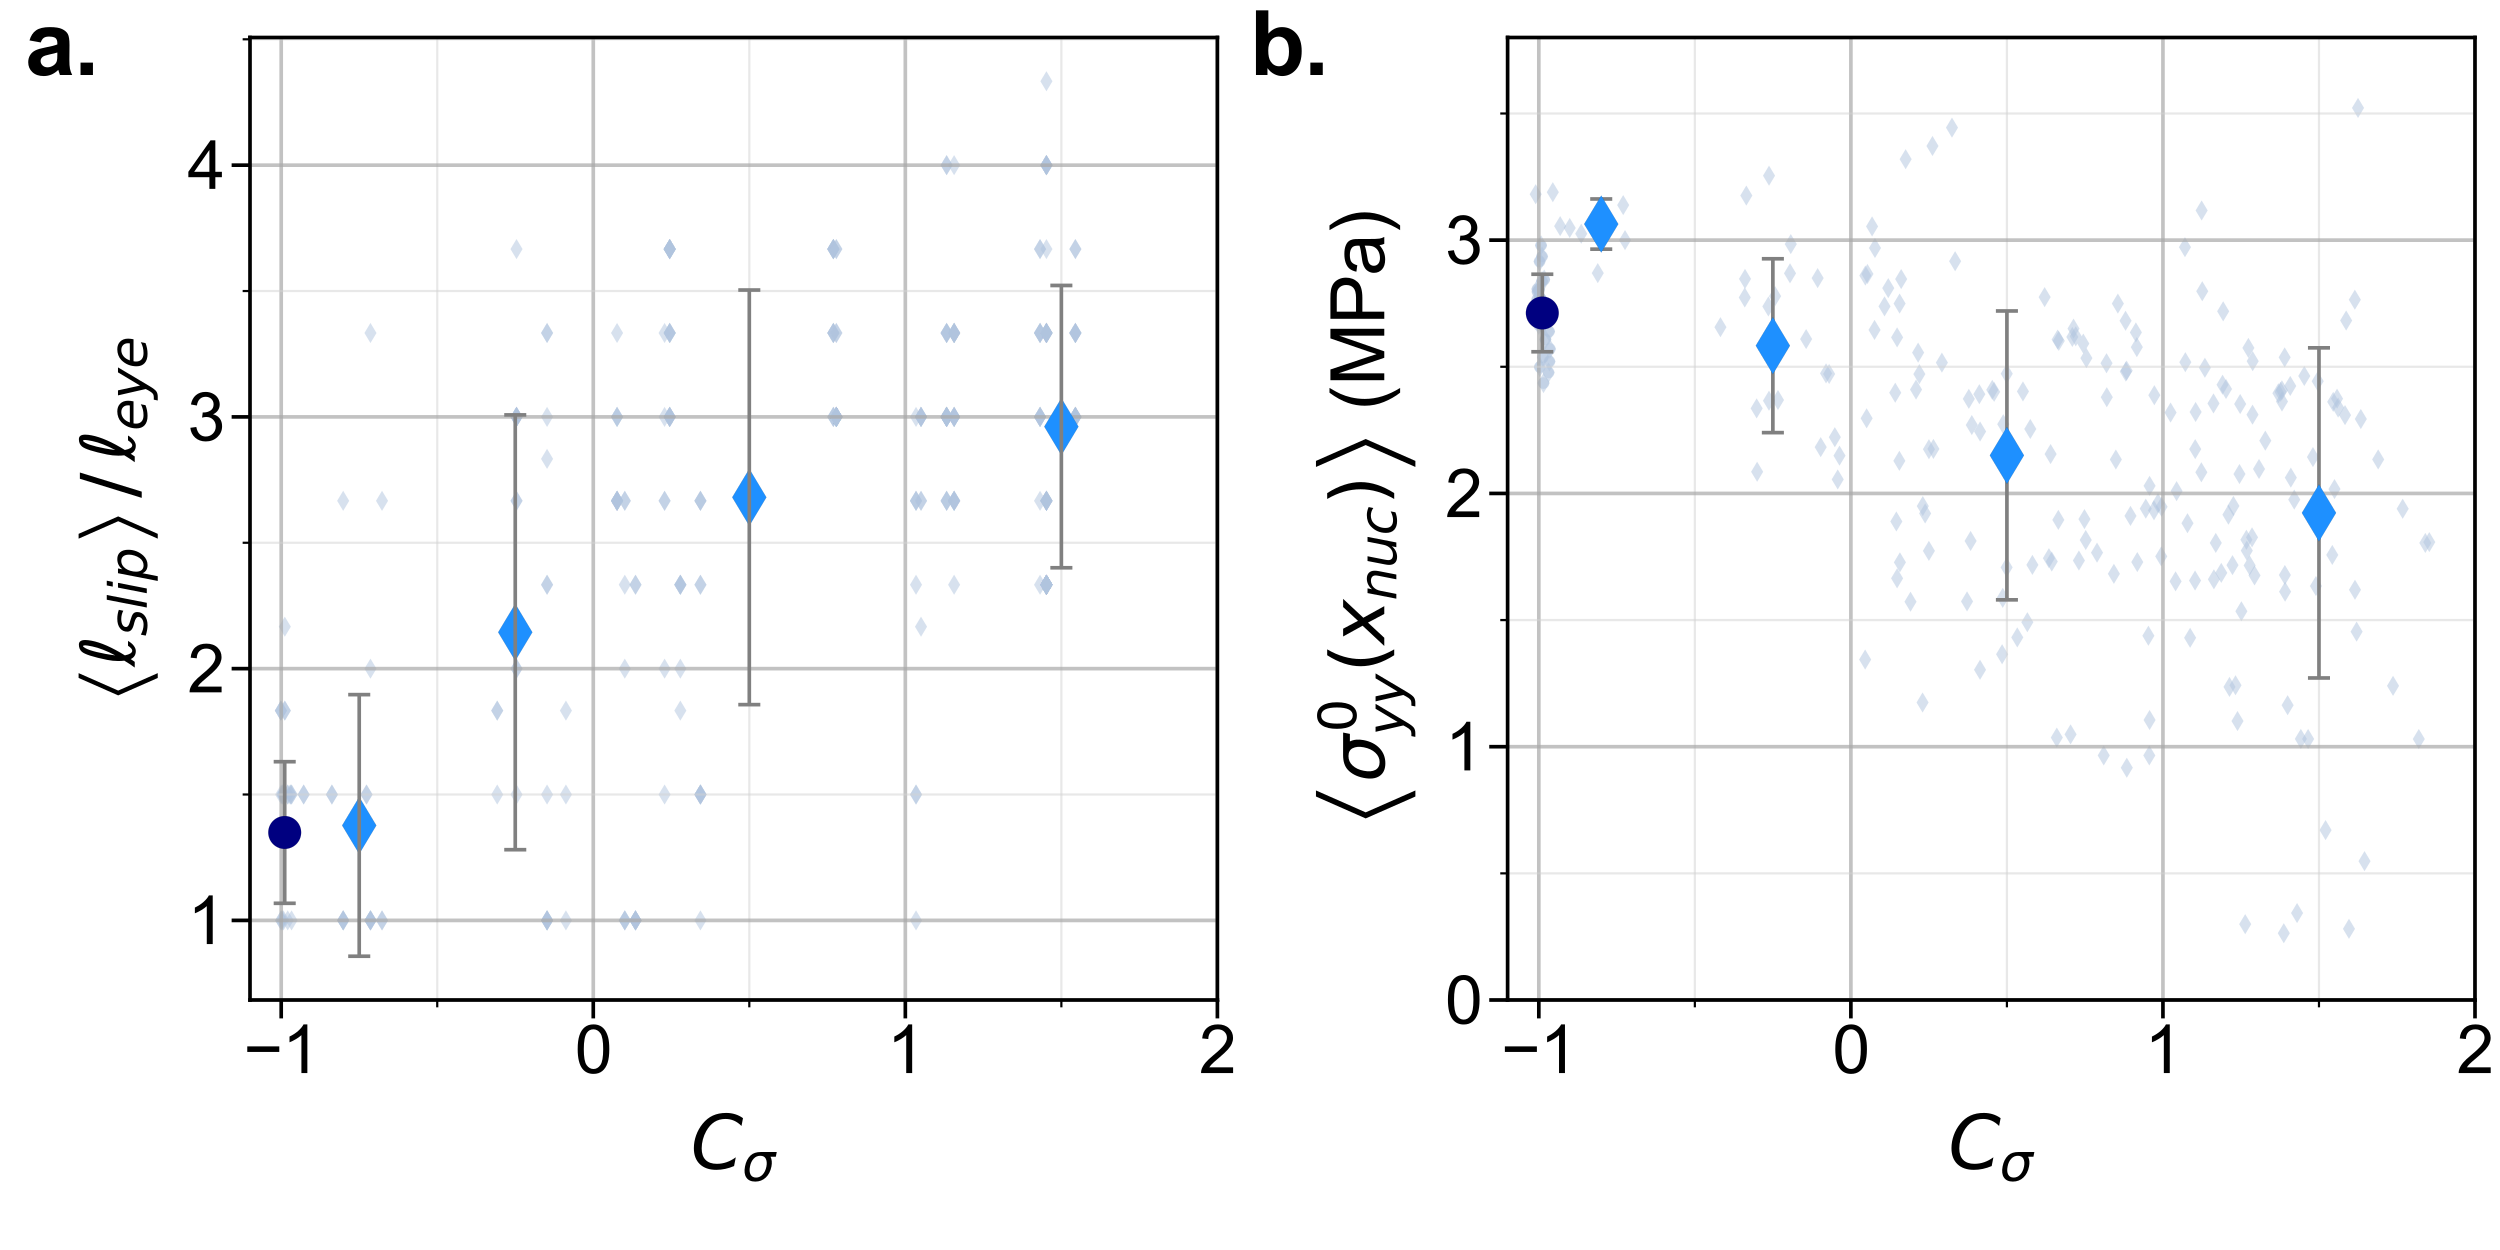 <?xml version="1.0" encoding="utf-8" standalone="no"?>
<!DOCTYPE svg PUBLIC "-//W3C//DTD SVG 1.1//EN"
  "http://www.w3.org/Graphics/SVG/1.1/DTD/svg11.dtd">
<svg xmlns:xlink="http://www.w3.org/1999/xlink" width="340.157pt" height="170.079pt" viewBox="0 0 340.157 170.079" xmlns="http://www.w3.org/2000/svg" version="1.1">
 <defs>
  <style type="text/css">*{stroke-linejoin: round; stroke-linecap: butt}</style>
 </defs>
 <g id="figure_1">
  <g id="patch_1">
   <path d="M 0 170.079 
L 340.157 170.079 
L 340.157 0 
L 0 0 
z
" style="fill: #ffffff"/>
  </g>
  <g id="axes_1">
   <g id="patch_2">
    <path d="M 34.016 136.063 
L 165.642 136.063 
L 165.642 5.102 
L 34.016 5.102 
L 34.016 136.063 
z
" style="fill: none"/>
   </g>
   <g id="PathCollection_1">
    <defs>
     <path id="m4d7a7f4950" d="M -0 1.369 
L 0.822 0 
L 0 -1.369 
L -0.822 -0 
z
"/>
    </defs>
    <g clip-path="url(#p866bf249a1)">
     <use xlink:href="#m4d7a7f4950" x="92.569" y="90.979" style="fill: #b0c4de; fill-opacity: 0.5"/>
     <use xlink:href="#m4d7a7f4950" x="92.569" y="79.561" style="fill: #b0c4de; fill-opacity: 0.5"/>
     <use xlink:href="#m4d7a7f4950" x="92.569" y="79.561" style="fill: #b0c4de; fill-opacity: 0.5"/>
     <use xlink:href="#m4d7a7f4950" x="92.569" y="79.561" style="fill: #b0c4de; fill-opacity: 0.5"/>
     <use xlink:href="#m4d7a7f4950" x="92.569" y="96.688" style="fill: #b0c4de; fill-opacity: 0.5"/>
     <use xlink:href="#m4d7a7f4950" x="92.569" y="79.561" style="fill: #b0c4de; fill-opacity: 0.5"/>
     <use xlink:href="#m4d7a7f4950" x="85.01" y="79.561" style="fill: #b0c4de; fill-opacity: 0.5"/>
     <use xlink:href="#m4d7a7f4950" x="85.01" y="68.143" style="fill: #b0c4de; fill-opacity: 0.5"/>
     <use xlink:href="#m4d7a7f4950" x="85.01" y="68.143" style="fill: #b0c4de; fill-opacity: 0.5"/>
     <use xlink:href="#m4d7a7f4950" x="85.01" y="125.232" style="fill: #b0c4de; fill-opacity: 0.5"/>
     <use xlink:href="#m4d7a7f4950" x="85.01" y="125.232" style="fill: #b0c4de; fill-opacity: 0.5"/>
     <use xlink:href="#m4d7a7f4950" x="85.01" y="125.232" style="fill: #b0c4de; fill-opacity: 0.5"/>
     <use xlink:href="#m4d7a7f4950" x="85.01" y="90.979" style="fill: #b0c4de; fill-opacity: 0.5"/>
     <use xlink:href="#m4d7a7f4950" x="86.467" y="79.561" style="fill: #b0c4de; fill-opacity: 0.5"/>
     <use xlink:href="#m4d7a7f4950" x="86.467" y="79.561" style="fill: #b0c4de; fill-opacity: 0.5"/>
     <use xlink:href="#m4d7a7f4950" x="86.467" y="125.232" style="fill: #b0c4de; fill-opacity: 0.5"/>
     <use xlink:href="#m4d7a7f4950" x="86.467" y="125.232" style="fill: #b0c4de; fill-opacity: 0.5"/>
     <use xlink:href="#m4d7a7f4950" x="86.467" y="125.232" style="fill: #b0c4de; fill-opacity: 0.5"/>
     <use xlink:href="#m4d7a7f4950" x="86.467" y="125.232" style="fill: #b0c4de; fill-opacity: 0.5"/>
     <use xlink:href="#m4d7a7f4950" x="86.467" y="125.232" style="fill: #b0c4de; fill-opacity: 0.5"/>
     <use xlink:href="#m4d7a7f4950" x="86.467" y="125.232" style="fill: #b0c4de; fill-opacity: 0.5"/>
     <use xlink:href="#m4d7a7f4950" x="124.636" y="68.143" style="fill: #b0c4de; fill-opacity: 0.5"/>
     <use xlink:href="#m4d7a7f4950" x="124.636" y="68.143" style="fill: #b0c4de; fill-opacity: 0.5"/>
     <use xlink:href="#m4d7a7f4950" x="124.636" y="56.726" style="fill: #b0c4de; fill-opacity: 0.5"/>
     <use xlink:href="#m4d7a7f4950" x="124.636" y="125.232" style="fill: #b0c4de; fill-opacity: 0.5"/>
     <use xlink:href="#m4d7a7f4950" x="124.636" y="68.143" style="fill: #b0c4de; fill-opacity: 0.5"/>
     <use xlink:href="#m4d7a7f4950" x="124.636" y="108.105" style="fill: #b0c4de; fill-opacity: 0.5"/>
     <use xlink:href="#m4d7a7f4950" x="124.636" y="108.105" style="fill: #b0c4de; fill-opacity: 0.5"/>
     <use xlink:href="#m4d7a7f4950" x="124.636" y="79.561" style="fill: #b0c4de; fill-opacity: 0.5"/>
     <use xlink:href="#m4d7a7f4950" x="83.958" y="56.726" style="fill: #b0c4de; fill-opacity: 0.5"/>
     <use xlink:href="#m4d7a7f4950" x="83.958" y="45.308" style="fill: #b0c4de; fill-opacity: 0.5"/>
     <use xlink:href="#m4d7a7f4950" x="83.958" y="68.143" style="fill: #b0c4de; fill-opacity: 0.5"/>
     <use xlink:href="#m4d7a7f4950" x="83.958" y="68.143" style="fill: #b0c4de; fill-opacity: 0.5"/>
     <use xlink:href="#m4d7a7f4950" x="83.958" y="68.143" style="fill: #b0c4de; fill-opacity: 0.5"/>
     <use xlink:href="#m4d7a7f4950" x="83.958" y="68.143" style="fill: #b0c4de; fill-opacity: 0.5"/>
     <use xlink:href="#m4d7a7f4950" x="83.958" y="68.143" style="fill: #b0c4de; fill-opacity: 0.5"/>
     <use xlink:href="#m4d7a7f4950" x="83.958" y="68.143" style="fill: #b0c4de; fill-opacity: 0.5"/>
     <use xlink:href="#m4d7a7f4950" x="83.958" y="56.726" style="fill: #b0c4de; fill-opacity: 0.5"/>
     <use xlink:href="#m4d7a7f4950" x="83.958" y="56.726" style="fill: #b0c4de; fill-opacity: 0.5"/>
     <use xlink:href="#m4d7a7f4950" x="91.12" y="33.89" style="fill: #b0c4de; fill-opacity: 0.5"/>
     <use xlink:href="#m4d7a7f4950" x="91.12" y="33.89" style="fill: #b0c4de; fill-opacity: 0.5"/>
     <use xlink:href="#m4d7a7f4950" x="91.12" y="33.89" style="fill: #b0c4de; fill-opacity: 0.5"/>
     <use xlink:href="#m4d7a7f4950" x="91.12" y="33.89" style="fill: #b0c4de; fill-opacity: 0.5"/>
     <use xlink:href="#m4d7a7f4950" x="91.12" y="33.89" style="fill: #b0c4de; fill-opacity: 0.5"/>
     <use xlink:href="#m4d7a7f4950" x="91.12" y="33.89" style="fill: #b0c4de; fill-opacity: 0.5"/>
     <use xlink:href="#m4d7a7f4950" x="91.12" y="33.89" style="fill: #b0c4de; fill-opacity: 0.5"/>
     <use xlink:href="#m4d7a7f4950" x="91.12" y="45.308" style="fill: #b0c4de; fill-opacity: 0.5"/>
     <use xlink:href="#m4d7a7f4950" x="91.12" y="45.308" style="fill: #b0c4de; fill-opacity: 0.5"/>
     <use xlink:href="#m4d7a7f4950" x="91.12" y="45.308" style="fill: #b0c4de; fill-opacity: 0.5"/>
     <use xlink:href="#m4d7a7f4950" x="91.12" y="45.308" style="fill: #b0c4de; fill-opacity: 0.5"/>
     <use xlink:href="#m4d7a7f4950" x="91.12" y="56.726" style="fill: #b0c4de; fill-opacity: 0.5"/>
     <use xlink:href="#m4d7a7f4950" x="91.12" y="56.726" style="fill: #b0c4de; fill-opacity: 0.5"/>
     <use xlink:href="#m4d7a7f4950" x="91.12" y="56.726" style="fill: #b0c4de; fill-opacity: 0.5"/>
     <use xlink:href="#m4d7a7f4950" x="91.12" y="56.726" style="fill: #b0c4de; fill-opacity: 0.5"/>
     <use xlink:href="#m4d7a7f4950" x="91.12" y="56.726" style="fill: #b0c4de; fill-opacity: 0.5"/>
     <use xlink:href="#m4d7a7f4950" x="91.12" y="56.726" style="fill: #b0c4de; fill-opacity: 0.5"/>
     <use xlink:href="#m4d7a7f4950" x="39.499" y="108.105" style="fill: #b0c4de; fill-opacity: 0.5"/>
     <use xlink:href="#m4d7a7f4950" x="39.499" y="108.105" style="fill: #b0c4de; fill-opacity: 0.5"/>
     <use xlink:href="#m4d7a7f4950" x="41.316" y="108.105" style="fill: #b0c4de; fill-opacity: 0.5"/>
     <use xlink:href="#m4d7a7f4950" x="41.316" y="108.105" style="fill: #b0c4de; fill-opacity: 0.5"/>
     <use xlink:href="#m4d7a7f4950" x="45.159" y="108.105" style="fill: #b0c4de; fill-opacity: 0.5"/>
     <use xlink:href="#m4d7a7f4950" x="45.159" y="108.105" style="fill: #b0c4de; fill-opacity: 0.5"/>
     <use xlink:href="#m4d7a7f4950" x="49.869" y="108.105" style="fill: #b0c4de; fill-opacity: 0.5"/>
     <use xlink:href="#m4d7a7f4950" x="49.869" y="108.105" style="fill: #b0c4de; fill-opacity: 0.5"/>
     <use xlink:href="#m4d7a7f4950" x="77" y="96.688" style="fill: #b0c4de; fill-opacity: 0.5"/>
     <use xlink:href="#m4d7a7f4950" x="77" y="125.232" style="fill: #b0c4de; fill-opacity: 0.5"/>
     <use xlink:href="#m4d7a7f4950" x="77" y="108.105" style="fill: #b0c4de; fill-opacity: 0.5"/>
     <use xlink:href="#m4d7a7f4950" x="67.653" y="96.688" style="fill: #b0c4de; fill-opacity: 0.5"/>
     <use xlink:href="#m4d7a7f4950" x="67.653" y="96.688" style="fill: #b0c4de; fill-opacity: 0.5"/>
     <use xlink:href="#m4d7a7f4950" x="67.653" y="108.105" style="fill: #b0c4de; fill-opacity: 0.5"/>
     <use xlink:href="#m4d7a7f4950" x="38.425" y="125.232" style="fill: #b0c4de; fill-opacity: 0.5"/>
     <use xlink:href="#m4d7a7f4950" x="38.425" y="108.105" style="fill: #b0c4de; fill-opacity: 0.5"/>
     <use xlink:href="#m4d7a7f4950" x="38.425" y="108.105" style="fill: #b0c4de; fill-opacity: 0.5"/>
     <use xlink:href="#m4d7a7f4950" x="38.568" y="108.105" style="fill: #b0c4de; fill-opacity: 0.5"/>
     <use xlink:href="#m4d7a7f4950" x="38.568" y="108.105" style="fill: #b0c4de; fill-opacity: 0.5"/>
     <use xlink:href="#m4d7a7f4950" x="38.568" y="125.232" style="fill: #b0c4de; fill-opacity: 0.5"/>
     <use xlink:href="#m4d7a7f4950" x="38.249" y="108.105" style="fill: #b0c4de; fill-opacity: 0.5"/>
     <use xlink:href="#m4d7a7f4950" x="38.249" y="125.232" style="fill: #b0c4de; fill-opacity: 0.5"/>
     <use xlink:href="#m4d7a7f4950" x="38.249" y="125.232" style="fill: #b0c4de; fill-opacity: 0.5"/>
     <use xlink:href="#m4d7a7f4950" x="39.146" y="108.105" style="fill: #b0c4de; fill-opacity: 0.5"/>
     <use xlink:href="#m4d7a7f4950" x="39.146" y="108.105" style="fill: #b0c4de; fill-opacity: 0.5"/>
     <use xlink:href="#m4d7a7f4950" x="39.146" y="125.232" style="fill: #b0c4de; fill-opacity: 0.5"/>
     <use xlink:href="#m4d7a7f4950" x="39.667" y="108.105" style="fill: #b0c4de; fill-opacity: 0.5"/>
     <use xlink:href="#m4d7a7f4950" x="39.667" y="108.105" style="fill: #b0c4de; fill-opacity: 0.5"/>
     <use xlink:href="#m4d7a7f4950" x="39.667" y="125.232" style="fill: #b0c4de; fill-opacity: 0.5"/>
     <use xlink:href="#m4d7a7f4950" x="90.425" y="56.726" style="fill: #b0c4de; fill-opacity: 0.5"/>
     <use xlink:href="#m4d7a7f4950" x="90.425" y="45.308" style="fill: #b0c4de; fill-opacity: 0.5"/>
     <use xlink:href="#m4d7a7f4950" x="90.425" y="68.143" style="fill: #b0c4de; fill-opacity: 0.5"/>
     <use xlink:href="#m4d7a7f4950" x="90.425" y="108.105" style="fill: #b0c4de; fill-opacity: 0.5"/>
     <use xlink:href="#m4d7a7f4950" x="90.425" y="68.143" style="fill: #b0c4de; fill-opacity: 0.5"/>
     <use xlink:href="#m4d7a7f4950" x="90.425" y="90.979" style="fill: #b0c4de; fill-opacity: 0.5"/>
     <use xlink:href="#m4d7a7f4950" x="95.302" y="68.143" style="fill: #b0c4de; fill-opacity: 0.5"/>
     <use xlink:href="#m4d7a7f4950" x="95.302" y="68.143" style="fill: #b0c4de; fill-opacity: 0.5"/>
     <use xlink:href="#m4d7a7f4950" x="95.302" y="79.561" style="fill: #b0c4de; fill-opacity: 0.5"/>
     <use xlink:href="#m4d7a7f4950" x="95.302" y="125.232" style="fill: #b0c4de; fill-opacity: 0.5"/>
     <use xlink:href="#m4d7a7f4950" x="95.302" y="79.561" style="fill: #b0c4de; fill-opacity: 0.5"/>
     <use xlink:href="#m4d7a7f4950" x="95.302" y="108.105" style="fill: #b0c4de; fill-opacity: 0.5"/>
     <use xlink:href="#m4d7a7f4950" x="95.302" y="68.143" style="fill: #b0c4de; fill-opacity: 0.5"/>
     <use xlink:href="#m4d7a7f4950" x="95.302" y="108.105" style="fill: #b0c4de; fill-opacity: 0.5"/>
     <use xlink:href="#m4d7a7f4950" x="95.302" y="108.105" style="fill: #b0c4de; fill-opacity: 0.5"/>
     <use xlink:href="#m4d7a7f4950" x="95.302" y="108.105" style="fill: #b0c4de; fill-opacity: 0.5"/>
     <use xlink:href="#m4d7a7f4950" x="95.302" y="108.105" style="fill: #b0c4de; fill-opacity: 0.5"/>
     <use xlink:href="#m4d7a7f4950" x="113.388" y="33.89" style="fill: #b0c4de; fill-opacity: 0.5"/>
     <use xlink:href="#m4d7a7f4950" x="113.388" y="33.89" style="fill: #b0c4de; fill-opacity: 0.5"/>
     <use xlink:href="#m4d7a7f4950" x="113.388" y="33.89" style="fill: #b0c4de; fill-opacity: 0.5"/>
     <use xlink:href="#m4d7a7f4950" x="113.388" y="33.89" style="fill: #b0c4de; fill-opacity: 0.5"/>
     <use xlink:href="#m4d7a7f4950" x="113.388" y="33.89" style="fill: #b0c4de; fill-opacity: 0.5"/>
     <use xlink:href="#m4d7a7f4950" x="113.388" y="45.308" style="fill: #b0c4de; fill-opacity: 0.5"/>
     <use xlink:href="#m4d7a7f4950" x="113.388" y="45.308" style="fill: #b0c4de; fill-opacity: 0.5"/>
     <use xlink:href="#m4d7a7f4950" x="113.388" y="56.726" style="fill: #b0c4de; fill-opacity: 0.5"/>
     <use xlink:href="#m4d7a7f4950" x="113.388" y="45.308" style="fill: #b0c4de; fill-opacity: 0.5"/>
     <use xlink:href="#m4d7a7f4950" x="113.388" y="33.89" style="fill: #b0c4de; fill-opacity: 0.5"/>
     <use xlink:href="#m4d7a7f4950" x="113.388" y="56.726" style="fill: #b0c4de; fill-opacity: 0.5"/>
     <use xlink:href="#m4d7a7f4950" x="113.388" y="56.726" style="fill: #b0c4de; fill-opacity: 0.5"/>
     <use xlink:href="#m4d7a7f4950" x="113.388" y="45.308" style="fill: #b0c4de; fill-opacity: 0.5"/>
     <use xlink:href="#m4d7a7f4950" x="128.8" y="22.473" style="fill: #b0c4de; fill-opacity: 0.5"/>
     <use xlink:href="#m4d7a7f4950" x="128.8" y="22.473" style="fill: #b0c4de; fill-opacity: 0.5"/>
     <use xlink:href="#m4d7a7f4950" x="128.8" y="45.308" style="fill: #b0c4de; fill-opacity: 0.5"/>
     <use xlink:href="#m4d7a7f4950" x="128.8" y="45.308" style="fill: #b0c4de; fill-opacity: 0.5"/>
     <use xlink:href="#m4d7a7f4950" x="128.8" y="45.308" style="fill: #b0c4de; fill-opacity: 0.5"/>
     <use xlink:href="#m4d7a7f4950" x="128.8" y="56.726" style="fill: #b0c4de; fill-opacity: 0.5"/>
     <use xlink:href="#m4d7a7f4950" x="128.8" y="45.308" style="fill: #b0c4de; fill-opacity: 0.5"/>
     <use xlink:href="#m4d7a7f4950" x="128.8" y="68.143" style="fill: #b0c4de; fill-opacity: 0.5"/>
     <use xlink:href="#m4d7a7f4950" x="128.8" y="68.143" style="fill: #b0c4de; fill-opacity: 0.5"/>
     <use xlink:href="#m4d7a7f4950" x="128.8" y="68.143" style="fill: #b0c4de; fill-opacity: 0.5"/>
     <use xlink:href="#m4d7a7f4950" x="128.8" y="56.726" style="fill: #b0c4de; fill-opacity: 0.5"/>
     <use xlink:href="#m4d7a7f4950" x="128.8" y="56.726" style="fill: #b0c4de; fill-opacity: 0.5"/>
     <use xlink:href="#m4d7a7f4950" x="128.8" y="56.726" style="fill: #b0c4de; fill-opacity: 0.5"/>
     <use xlink:href="#m4d7a7f4950" x="128.8" y="56.726" style="fill: #b0c4de; fill-opacity: 0.5"/>
     <use xlink:href="#m4d7a7f4950" x="128.8" y="56.726" style="fill: #b0c4de; fill-opacity: 0.5"/>
     <use xlink:href="#m4d7a7f4950" x="128.8" y="56.726" style="fill: #b0c4de; fill-opacity: 0.5"/>
     <use xlink:href="#m4d7a7f4950" x="128.8" y="56.726" style="fill: #b0c4de; fill-opacity: 0.5"/>
     <use xlink:href="#m4d7a7f4950" x="128.8" y="56.726" style="fill: #b0c4de; fill-opacity: 0.5"/>
     <use xlink:href="#m4d7a7f4950" x="128.8" y="56.726" style="fill: #b0c4de; fill-opacity: 0.5"/>
     <use xlink:href="#m4d7a7f4950" x="129.819" y="22.473" style="fill: #b0c4de; fill-opacity: 0.5"/>
     <use xlink:href="#m4d7a7f4950" x="129.819" y="68.143" style="fill: #b0c4de; fill-opacity: 0.5"/>
     <use xlink:href="#m4d7a7f4950" x="129.819" y="68.143" style="fill: #b0c4de; fill-opacity: 0.5"/>
     <use xlink:href="#m4d7a7f4950" x="129.819" y="68.143" style="fill: #b0c4de; fill-opacity: 0.5"/>
     <use xlink:href="#m4d7a7f4950" x="129.819" y="68.143" style="fill: #b0c4de; fill-opacity: 0.5"/>
     <use xlink:href="#m4d7a7f4950" x="129.819" y="68.143" style="fill: #b0c4de; fill-opacity: 0.5"/>
     <use xlink:href="#m4d7a7f4950" x="129.819" y="79.561" style="fill: #b0c4de; fill-opacity: 0.5"/>
     <use xlink:href="#m4d7a7f4950" x="129.819" y="45.308" style="fill: #b0c4de; fill-opacity: 0.5"/>
     <use xlink:href="#m4d7a7f4950" x="129.819" y="56.726" style="fill: #b0c4de; fill-opacity: 0.5"/>
     <use xlink:href="#m4d7a7f4950" x="129.819" y="56.726" style="fill: #b0c4de; fill-opacity: 0.5"/>
     <use xlink:href="#m4d7a7f4950" x="129.819" y="45.308" style="fill: #b0c4de; fill-opacity: 0.5"/>
     <use xlink:href="#m4d7a7f4950" x="129.819" y="45.308" style="fill: #b0c4de; fill-opacity: 0.5"/>
     <use xlink:href="#m4d7a7f4950" x="129.819" y="45.308" style="fill: #b0c4de; fill-opacity: 0.5"/>
     <use xlink:href="#m4d7a7f4950" x="129.819" y="45.308" style="fill: #b0c4de; fill-opacity: 0.5"/>
     <use xlink:href="#m4d7a7f4950" x="129.819" y="45.308" style="fill: #b0c4de; fill-opacity: 0.5"/>
     <use xlink:href="#m4d7a7f4950" x="129.819" y="56.726" style="fill: #b0c4de; fill-opacity: 0.5"/>
     <use xlink:href="#m4d7a7f4950" x="129.819" y="56.726" style="fill: #b0c4de; fill-opacity: 0.5"/>
     <use xlink:href="#m4d7a7f4950" x="129.819" y="56.726" style="fill: #b0c4de; fill-opacity: 0.5"/>
     <use xlink:href="#m4d7a7f4950" x="141.511" y="33.89" style="fill: #b0c4de; fill-opacity: 0.5"/>
     <use xlink:href="#m4d7a7f4950" x="141.511" y="33.89" style="fill: #b0c4de; fill-opacity: 0.5"/>
     <use xlink:href="#m4d7a7f4950" x="141.511" y="45.308" style="fill: #b0c4de; fill-opacity: 0.5"/>
     <use xlink:href="#m4d7a7f4950" x="141.511" y="79.561" style="fill: #b0c4de; fill-opacity: 0.5"/>
     <use xlink:href="#m4d7a7f4950" x="141.511" y="68.143" style="fill: #b0c4de; fill-opacity: 0.5"/>
     <use xlink:href="#m4d7a7f4950" x="141.511" y="45.308" style="fill: #b0c4de; fill-opacity: 0.5"/>
     <use xlink:href="#m4d7a7f4950" x="141.511" y="45.308" style="fill: #b0c4de; fill-opacity: 0.5"/>
     <use xlink:href="#m4d7a7f4950" x="141.511" y="45.308" style="fill: #b0c4de; fill-opacity: 0.5"/>
     <use xlink:href="#m4d7a7f4950" x="141.511" y="56.726" style="fill: #b0c4de; fill-opacity: 0.5"/>
     <use xlink:href="#m4d7a7f4950" x="141.511" y="56.726" style="fill: #b0c4de; fill-opacity: 0.5"/>
     <use xlink:href="#m4d7a7f4950" x="141.511" y="56.726" style="fill: #b0c4de; fill-opacity: 0.5"/>
     <use xlink:href="#m4d7a7f4950" x="141.511" y="56.726" style="fill: #b0c4de; fill-opacity: 0.5"/>
     <use xlink:href="#m4d7a7f4950" x="141.511" y="56.726" style="fill: #b0c4de; fill-opacity: 0.5"/>
     <use xlink:href="#m4d7a7f4950" x="142.379" y="22.473" style="fill: #b0c4de; fill-opacity: 0.5"/>
     <use xlink:href="#m4d7a7f4950" x="142.379" y="11.055" style="fill: #b0c4de; fill-opacity: 0.5"/>
     <use xlink:href="#m4d7a7f4950" x="142.379" y="22.473" style="fill: #b0c4de; fill-opacity: 0.5"/>
     <use xlink:href="#m4d7a7f4950" x="142.379" y="22.473" style="fill: #b0c4de; fill-opacity: 0.5"/>
     <use xlink:href="#m4d7a7f4950" x="142.379" y="22.473" style="fill: #b0c4de; fill-opacity: 0.5"/>
     <use xlink:href="#m4d7a7f4950" x="142.379" y="22.473" style="fill: #b0c4de; fill-opacity: 0.5"/>
     <use xlink:href="#m4d7a7f4950" x="142.379" y="68.143" style="fill: #b0c4de; fill-opacity: 0.5"/>
     <use xlink:href="#m4d7a7f4950" x="142.379" y="22.473" style="fill: #b0c4de; fill-opacity: 0.5"/>
     <use xlink:href="#m4d7a7f4950" x="142.379" y="68.143" style="fill: #b0c4de; fill-opacity: 0.5"/>
     <use xlink:href="#m4d7a7f4950" x="142.379" y="79.561" style="fill: #b0c4de; fill-opacity: 0.5"/>
     <use xlink:href="#m4d7a7f4950" x="142.379" y="79.561" style="fill: #b0c4de; fill-opacity: 0.5"/>
     <use xlink:href="#m4d7a7f4950" x="142.379" y="79.561" style="fill: #b0c4de; fill-opacity: 0.5"/>
     <use xlink:href="#m4d7a7f4950" x="142.379" y="79.561" style="fill: #b0c4de; fill-opacity: 0.5"/>
     <use xlink:href="#m4d7a7f4950" x="142.379" y="79.561" style="fill: #b0c4de; fill-opacity: 0.5"/>
     <use xlink:href="#m4d7a7f4950" x="142.379" y="79.561" style="fill: #b0c4de; fill-opacity: 0.5"/>
     <use xlink:href="#m4d7a7f4950" x="142.379" y="79.561" style="fill: #b0c4de; fill-opacity: 0.5"/>
     <use xlink:href="#m4d7a7f4950" x="142.379" y="79.561" style="fill: #b0c4de; fill-opacity: 0.5"/>
     <use xlink:href="#m4d7a7f4950" x="142.379" y="79.561" style="fill: #b0c4de; fill-opacity: 0.5"/>
     <use xlink:href="#m4d7a7f4950" x="142.379" y="79.561" style="fill: #b0c4de; fill-opacity: 0.5"/>
     <use xlink:href="#m4d7a7f4950" x="142.379" y="79.561" style="fill: #b0c4de; fill-opacity: 0.5"/>
     <use xlink:href="#m4d7a7f4950" x="142.379" y="79.561" style="fill: #b0c4de; fill-opacity: 0.5"/>
     <use xlink:href="#m4d7a7f4950" x="142.379" y="79.561" style="fill: #b0c4de; fill-opacity: 0.5"/>
     <use xlink:href="#m4d7a7f4950" x="142.379" y="79.561" style="fill: #b0c4de; fill-opacity: 0.5"/>
     <use xlink:href="#m4d7a7f4950" x="142.379" y="79.561" style="fill: #b0c4de; fill-opacity: 0.5"/>
     <use xlink:href="#m4d7a7f4950" x="142.379" y="79.561" style="fill: #b0c4de; fill-opacity: 0.5"/>
     <use xlink:href="#m4d7a7f4950" x="142.379" y="79.561" style="fill: #b0c4de; fill-opacity: 0.5"/>
     <use xlink:href="#m4d7a7f4950" x="142.379" y="79.561" style="fill: #b0c4de; fill-opacity: 0.5"/>
     <use xlink:href="#m4d7a7f4950" x="142.379" y="45.308" style="fill: #b0c4de; fill-opacity: 0.5"/>
     <use xlink:href="#m4d7a7f4950" x="142.379" y="45.308" style="fill: #b0c4de; fill-opacity: 0.5"/>
     <use xlink:href="#m4d7a7f4950" x="142.379" y="45.308" style="fill: #b0c4de; fill-opacity: 0.5"/>
     <use xlink:href="#m4d7a7f4950" x="142.379" y="45.308" style="fill: #b0c4de; fill-opacity: 0.5"/>
     <use xlink:href="#m4d7a7f4950" x="142.379" y="45.308" style="fill: #b0c4de; fill-opacity: 0.5"/>
     <use xlink:href="#m4d7a7f4950" x="142.379" y="45.308" style="fill: #b0c4de; fill-opacity: 0.5"/>
     <use xlink:href="#m4d7a7f4950" x="142.379" y="45.308" style="fill: #b0c4de; fill-opacity: 0.5"/>
     <use xlink:href="#m4d7a7f4950" x="142.379" y="45.308" style="fill: #b0c4de; fill-opacity: 0.5"/>
     <use xlink:href="#m4d7a7f4950" x="142.379" y="33.89" style="fill: #b0c4de; fill-opacity: 0.5"/>
     <use xlink:href="#m4d7a7f4950" x="142.379" y="68.143" style="fill: #b0c4de; fill-opacity: 0.5"/>
     <use xlink:href="#m4d7a7f4950" x="142.379" y="68.143" style="fill: #b0c4de; fill-opacity: 0.5"/>
     <use xlink:href="#m4d7a7f4950" x="142.379" y="68.143" style="fill: #b0c4de; fill-opacity: 0.5"/>
     <use xlink:href="#m4d7a7f4950" x="142.379" y="68.143" style="fill: #b0c4de; fill-opacity: 0.5"/>
     <use xlink:href="#m4d7a7f4950" x="142.379" y="68.143" style="fill: #b0c4de; fill-opacity: 0.5"/>
     <use xlink:href="#m4d7a7f4950" x="113.792" y="33.89" style="fill: #b0c4de; fill-opacity: 0.5"/>
     <use xlink:href="#m4d7a7f4950" x="113.792" y="33.89" style="fill: #b0c4de; fill-opacity: 0.5"/>
     <use xlink:href="#m4d7a7f4950" x="113.792" y="56.726" style="fill: #b0c4de; fill-opacity: 0.5"/>
     <use xlink:href="#m4d7a7f4950" x="113.792" y="56.726" style="fill: #b0c4de; fill-opacity: 0.5"/>
     <use xlink:href="#m4d7a7f4950" x="113.792" y="56.726" style="fill: #b0c4de; fill-opacity: 0.5"/>
     <use xlink:href="#m4d7a7f4950" x="113.792" y="56.726" style="fill: #b0c4de; fill-opacity: 0.5"/>
     <use xlink:href="#m4d7a7f4950" x="113.792" y="56.726" style="fill: #b0c4de; fill-opacity: 0.5"/>
     <use xlink:href="#m4d7a7f4950" x="113.792" y="56.726" style="fill: #b0c4de; fill-opacity: 0.5"/>
     <use xlink:href="#m4d7a7f4950" x="113.792" y="56.726" style="fill: #b0c4de; fill-opacity: 0.5"/>
     <use xlink:href="#m4d7a7f4950" x="113.792" y="56.726" style="fill: #b0c4de; fill-opacity: 0.5"/>
     <use xlink:href="#m4d7a7f4950" x="113.792" y="56.726" style="fill: #b0c4de; fill-opacity: 0.5"/>
     <use xlink:href="#m4d7a7f4950" x="113.792" y="56.726" style="fill: #b0c4de; fill-opacity: 0.5"/>
     <use xlink:href="#m4d7a7f4950" x="113.792" y="56.726" style="fill: #b0c4de; fill-opacity: 0.5"/>
     <use xlink:href="#m4d7a7f4950" x="113.792" y="56.726" style="fill: #b0c4de; fill-opacity: 0.5"/>
     <use xlink:href="#m4d7a7f4950" x="113.792" y="56.726" style="fill: #b0c4de; fill-opacity: 0.5"/>
     <use xlink:href="#m4d7a7f4950" x="113.792" y="56.726" style="fill: #b0c4de; fill-opacity: 0.5"/>
     <use xlink:href="#m4d7a7f4950" x="113.792" y="45.308" style="fill: #b0c4de; fill-opacity: 0.5"/>
     <use xlink:href="#m4d7a7f4950" x="113.792" y="45.308" style="fill: #b0c4de; fill-opacity: 0.5"/>
     <use xlink:href="#m4d7a7f4950" x="146.319" y="33.89" style="fill: #b0c4de; fill-opacity: 0.5"/>
     <use xlink:href="#m4d7a7f4950" x="146.319" y="45.308" style="fill: #b0c4de; fill-opacity: 0.5"/>
     <use xlink:href="#m4d7a7f4950" x="146.319" y="33.89" style="fill: #b0c4de; fill-opacity: 0.5"/>
     <use xlink:href="#m4d7a7f4950" x="146.319" y="56.726" style="fill: #b0c4de; fill-opacity: 0.5"/>
     <use xlink:href="#m4d7a7f4950" x="146.319" y="45.308" style="fill: #b0c4de; fill-opacity: 0.5"/>
     <use xlink:href="#m4d7a7f4950" x="146.319" y="45.308" style="fill: #b0c4de; fill-opacity: 0.5"/>
     <use xlink:href="#m4d7a7f4950" x="146.319" y="45.308" style="fill: #b0c4de; fill-opacity: 0.5"/>
     <use xlink:href="#m4d7a7f4950" x="146.319" y="45.308" style="fill: #b0c4de; fill-opacity: 0.5"/>
     <use xlink:href="#m4d7a7f4950" x="146.319" y="56.726" style="fill: #b0c4de; fill-opacity: 0.5"/>
     <use xlink:href="#m4d7a7f4950" x="146.319" y="56.726" style="fill: #b0c4de; fill-opacity: 0.5"/>
     <use xlink:href="#m4d7a7f4950" x="146.319" y="56.726" style="fill: #b0c4de; fill-opacity: 0.5"/>
     <use xlink:href="#m4d7a7f4950" x="146.319" y="56.726" style="fill: #b0c4de; fill-opacity: 0.5"/>
     <use xlink:href="#m4d7a7f4950" x="146.319" y="56.726" style="fill: #b0c4de; fill-opacity: 0.5"/>
     <use xlink:href="#m4d7a7f4950" x="146.319" y="56.726" style="fill: #b0c4de; fill-opacity: 0.5"/>
     <use xlink:href="#m4d7a7f4950" x="125.316" y="85.27" style="fill: #b0c4de; fill-opacity: 0.5"/>
     <use xlink:href="#m4d7a7f4950" x="125.316" y="56.726" style="fill: #b0c4de; fill-opacity: 0.5"/>
     <use xlink:href="#m4d7a7f4950" x="125.316" y="56.726" style="fill: #b0c4de; fill-opacity: 0.5"/>
     <use xlink:href="#m4d7a7f4950" x="125.316" y="56.726" style="fill: #b0c4de; fill-opacity: 0.5"/>
     <use xlink:href="#m4d7a7f4950" x="125.316" y="56.726" style="fill: #b0c4de; fill-opacity: 0.5"/>
     <use xlink:href="#m4d7a7f4950" x="125.316" y="56.726" style="fill: #b0c4de; fill-opacity: 0.5"/>
     <use xlink:href="#m4d7a7f4950" x="125.316" y="68.143" style="fill: #b0c4de; fill-opacity: 0.5"/>
     <use xlink:href="#m4d7a7f4950" x="125.316" y="68.143" style="fill: #b0c4de; fill-opacity: 0.5"/>
     <use xlink:href="#m4d7a7f4950" x="38.753" y="85.27" style="fill: #b0c4de; fill-opacity: 0.5"/>
     <use xlink:href="#m4d7a7f4950" x="38.753" y="96.688" style="fill: #b0c4de; fill-opacity: 0.5"/>
     <use xlink:href="#m4d7a7f4950" x="38.753" y="96.688" style="fill: #b0c4de; fill-opacity: 0.5"/>
     <use xlink:href="#m4d7a7f4950" x="38.219" y="96.688" style="fill: #b0c4de; fill-opacity: 0.5"/>
     <use xlink:href="#m4d7a7f4950" x="38.219" y="96.688" style="fill: #b0c4de; fill-opacity: 0.5"/>
     <use xlink:href="#m4d7a7f4950" x="38.219" y="96.688" style="fill: #b0c4de; fill-opacity: 0.5"/>
     <use xlink:href="#m4d7a7f4950" x="70.279" y="33.89" style="fill: #b0c4de; fill-opacity: 0.5"/>
     <use xlink:href="#m4d7a7f4950" x="70.279" y="56.726" style="fill: #b0c4de; fill-opacity: 0.5"/>
     <use xlink:href="#m4d7a7f4950" x="70.279" y="56.726" style="fill: #b0c4de; fill-opacity: 0.5"/>
     <use xlink:href="#m4d7a7f4950" x="70.279" y="108.105" style="fill: #b0c4de; fill-opacity: 0.5"/>
     <use xlink:href="#m4d7a7f4950" x="70.279" y="68.143" style="fill: #b0c4de; fill-opacity: 0.5"/>
     <use xlink:href="#m4d7a7f4950" x="70.279" y="90.979" style="fill: #b0c4de; fill-opacity: 0.5"/>
     <use xlink:href="#m4d7a7f4950" x="70.279" y="56.726" style="fill: #b0c4de; fill-opacity: 0.5"/>
     <use xlink:href="#m4d7a7f4950" x="70.279" y="90.979" style="fill: #b0c4de; fill-opacity: 0.5"/>
     <use xlink:href="#m4d7a7f4950" x="70.279" y="56.726" style="fill: #b0c4de; fill-opacity: 0.5"/>
     <use xlink:href="#m4d7a7f4950" x="70.279" y="56.726" style="fill: #b0c4de; fill-opacity: 0.5"/>
     <use xlink:href="#m4d7a7f4950" x="70.279" y="68.143" style="fill: #b0c4de; fill-opacity: 0.5"/>
     <use xlink:href="#m4d7a7f4950" x="70.279" y="56.726" style="fill: #b0c4de; fill-opacity: 0.5"/>
     <use xlink:href="#m4d7a7f4950" x="74.435" y="45.308" style="fill: #b0c4de; fill-opacity: 0.5"/>
     <use xlink:href="#m4d7a7f4950" x="74.435" y="79.561" style="fill: #b0c4de; fill-opacity: 0.5"/>
     <use xlink:href="#m4d7a7f4950" x="74.435" y="79.561" style="fill: #b0c4de; fill-opacity: 0.5"/>
     <use xlink:href="#m4d7a7f4950" x="74.435" y="108.105" style="fill: #b0c4de; fill-opacity: 0.5"/>
     <use xlink:href="#m4d7a7f4950" x="74.435" y="56.726" style="fill: #b0c4de; fill-opacity: 0.5"/>
     <use xlink:href="#m4d7a7f4950" x="74.435" y="125.232" style="fill: #b0c4de; fill-opacity: 0.5"/>
     <use xlink:href="#m4d7a7f4950" x="74.435" y="62.435" style="fill: #b0c4de; fill-opacity: 0.5"/>
     <use xlink:href="#m4d7a7f4950" x="74.435" y="125.232" style="fill: #b0c4de; fill-opacity: 0.5"/>
     <use xlink:href="#m4d7a7f4950" x="74.435" y="125.232" style="fill: #b0c4de; fill-opacity: 0.5"/>
     <use xlink:href="#m4d7a7f4950" x="74.435" y="125.232" style="fill: #b0c4de; fill-opacity: 0.5"/>
     <use xlink:href="#m4d7a7f4950" x="74.435" y="45.308" style="fill: #b0c4de; fill-opacity: 0.5"/>
     <use xlink:href="#m4d7a7f4950" x="74.435" y="125.232" style="fill: #b0c4de; fill-opacity: 0.5"/>
     <use xlink:href="#m4d7a7f4950" x="51.979" y="68.143" style="fill: #b0c4de; fill-opacity: 0.5"/>
     <use xlink:href="#m4d7a7f4950" x="51.979" y="125.232" style="fill: #b0c4de; fill-opacity: 0.5"/>
     <use xlink:href="#m4d7a7f4950" x="51.979" y="125.232" style="fill: #b0c4de; fill-opacity: 0.5"/>
     <use xlink:href="#m4d7a7f4950" x="46.693" y="68.143" style="fill: #b0c4de; fill-opacity: 0.5"/>
     <use xlink:href="#m4d7a7f4950" x="46.693" y="125.232" style="fill: #b0c4de; fill-opacity: 0.5"/>
     <use xlink:href="#m4d7a7f4950" x="46.693" y="125.232" style="fill: #b0c4de; fill-opacity: 0.5"/>
     <use xlink:href="#m4d7a7f4950" x="46.693" y="125.232" style="fill: #b0c4de; fill-opacity: 0.5"/>
     <use xlink:href="#m4d7a7f4950" x="46.693" y="125.232" style="fill: #b0c4de; fill-opacity: 0.5"/>
     <use xlink:href="#m4d7a7f4950" x="50.406" y="45.308" style="fill: #b0c4de; fill-opacity: 0.5"/>
     <use xlink:href="#m4d7a7f4950" x="50.406" y="125.232" style="fill: #b0c4de; fill-opacity: 0.5"/>
     <use xlink:href="#m4d7a7f4950" x="50.406" y="90.979" style="fill: #b0c4de; fill-opacity: 0.5"/>
     <use xlink:href="#m4d7a7f4950" x="50.406" y="125.232" style="fill: #b0c4de; fill-opacity: 0.5"/>
     <use xlink:href="#m4d7a7f4950" x="50.406" y="125.232" style="fill: #b0c4de; fill-opacity: 0.5"/>
     <use xlink:href="#m4d7a7f4950" x="50.406" y="125.232" style="fill: #b0c4de; fill-opacity: 0.5"/>
     <use xlink:href="#m4d7a7f4950" x="50.406" y="125.232" style="fill: #b0c4de; fill-opacity: 0.5"/>
    </g>
   </g>
   <g id="matplotlib.axis_1">
    <g id="xtick_1">
     <g id="line2d_1">
      <path d="M 38.262 136.063 
L 38.262 5.102 
" clip-path="url(#p866bf249a1)" style="fill: none; stroke: #a9a9a9; stroke-opacity: 0.7; stroke-width: 0.5; stroke-linecap: square"/>
     </g>
     <g id="line2d_2">
      <defs>
       <path id="mb148e17664" d="M 0 0 
L 0 2.5 
" style="stroke: #000000; stroke-width: 0.5"/>
      </defs>
      <g>
       <use xlink:href="#mb148e17664" x="38.262" y="136.063" style="stroke: #000000; stroke-width: 0.5"/>
      </g>
     </g>
     <g id="text_1">
      <!-- −1 -->
      <g transform="translate(33.131 146.005) scale(0.09 -0.09)">
       <defs>
        <path id="ArialMT-2212" d="M 3381 1997 
L 356 1997 
L 356 2522 
L 3381 2522 
L 3381 1997 
z
" transform="scale(0.016)"/>
        <path id="ArialMT-31" d="M 2384 0 
L 1822 0 
L 1822 3584 
Q 1619 3391 1289 3197 
Q 959 3003 697 2906 
L 697 3450 
Q 1169 3672 1522 3987 
Q 1875 4303 2022 4600 
L 2384 4600 
L 2384 0 
z
" transform="scale(0.016)"/>
       </defs>
       <use xlink:href="#ArialMT-2212"/>
       <use xlink:href="#ArialMT-31" x="58.398"/>
      </g>
     </g>
    </g>
    <g id="xtick_2">
     <g id="line2d_3">
      <path d="M 80.722 136.063 
L 80.722 5.102 
" clip-path="url(#p866bf249a1)" style="fill: none; stroke: #a9a9a9; stroke-opacity: 0.7; stroke-width: 0.5; stroke-linecap: square"/>
     </g>
     <g id="line2d_4">
      <g>
       <use xlink:href="#mb148e17664" x="80.722" y="136.063" style="stroke: #000000; stroke-width: 0.5"/>
      </g>
     </g>
     <g id="text_2">
      <!-- 0 -->
      <g transform="translate(78.219 146.005) scale(0.09 -0.09)">
       <defs>
        <path id="ArialMT-30" d="M 266 2259 
Q 266 3072 433 3567 
Q 600 4063 929 4331 
Q 1259 4600 1759 4600 
Q 2128 4600 2406 4451 
Q 2684 4303 2865 4023 
Q 3047 3744 3150 3342 
Q 3253 2941 3253 2259 
Q 3253 1453 3087 958 
Q 2922 463 2592 192 
Q 2263 -78 1759 -78 
Q 1097 -78 719 397 
Q 266 969 266 2259 
z
M 844 2259 
Q 844 1131 1108 757 
Q 1372 384 1759 384 
Q 2147 384 2411 759 
Q 2675 1134 2675 2259 
Q 2675 3391 2411 3762 
Q 2147 4134 1753 4134 
Q 1366 4134 1134 3806 
Q 844 3388 844 2259 
z
" transform="scale(0.016)"/>
       </defs>
       <use xlink:href="#ArialMT-30"/>
      </g>
     </g>
    </g>
    <g id="xtick_3">
     <g id="line2d_5">
      <path d="M 123.182 136.063 
L 123.182 5.102 
" clip-path="url(#p866bf249a1)" style="fill: none; stroke: #a9a9a9; stroke-opacity: 0.7; stroke-width: 0.5; stroke-linecap: square"/>
     </g>
     <g id="line2d_6">
      <g>
       <use xlink:href="#mb148e17664" x="123.182" y="136.063" style="stroke: #000000; stroke-width: 0.5"/>
      </g>
     </g>
     <g id="text_3">
      <!-- 1 -->
      <g transform="translate(120.679 146.005) scale(0.09 -0.09)">
       <use xlink:href="#ArialMT-31"/>
      </g>
     </g>
    </g>
    <g id="xtick_4">
     <g id="line2d_7">
      <path d="M 165.642 136.063 
L 165.642 5.102 
" clip-path="url(#p866bf249a1)" style="fill: none; stroke: #a9a9a9; stroke-opacity: 0.7; stroke-width: 0.5; stroke-linecap: square"/>
     </g>
     <g id="line2d_8">
      <g>
       <use xlink:href="#mb148e17664" x="165.642" y="136.063" style="stroke: #000000; stroke-width: 0.5"/>
      </g>
     </g>
     <g id="text_4">
      <!-- 2 -->
      <g transform="translate(163.139 146.005) scale(0.09 -0.09)">
       <defs>
        <path id="ArialMT-32" d="M 3222 541 
L 3222 0 
L 194 0 
Q 188 203 259 391 
Q 375 700 629 1000 
Q 884 1300 1366 1694 
Q 2113 2306 2375 2664 
Q 2638 3022 2638 3341 
Q 2638 3675 2398 3904 
Q 2159 4134 1775 4134 
Q 1369 4134 1125 3890 
Q 881 3647 878 3216 
L 300 3275 
Q 359 3922 746 4261 
Q 1134 4600 1788 4600 
Q 2447 4600 2831 4234 
Q 3216 3869 3216 3328 
Q 3216 3053 3103 2787 
Q 2991 2522 2730 2228 
Q 2469 1934 1863 1422 
Q 1356 997 1212 845 
Q 1069 694 975 541 
L 3222 541 
z
" transform="scale(0.016)"/>
       </defs>
       <use xlink:href="#ArialMT-32"/>
      </g>
     </g>
    </g>
    <g id="xtick_5">
     <g id="line2d_9">
      <path d="M 59.492 136.063 
L 59.492 5.102 
" clip-path="url(#p866bf249a1)" style="fill: none; stroke: #d3d3d3; stroke-opacity: 0.5; stroke-width: 0.3; stroke-linecap: square"/>
     </g>
     <g id="line2d_10">
      <defs>
       <path id="mdd6e267545" d="M 0 0 
L 0 1 
" style="stroke: #000000; stroke-width: 0.3"/>
      </defs>
      <g>
       <use xlink:href="#mdd6e267545" x="59.492" y="136.063" style="stroke: #000000; stroke-width: 0.3"/>
      </g>
     </g>
    </g>
    <g id="xtick_6">
     <g id="line2d_11">
      <path d="M 101.952 136.063 
L 101.952 5.102 
" clip-path="url(#p866bf249a1)" style="fill: none; stroke: #d3d3d3; stroke-opacity: 0.5; stroke-width: 0.3; stroke-linecap: square"/>
     </g>
     <g id="line2d_12">
      <g>
       <use xlink:href="#mdd6e267545" x="101.952" y="136.063" style="stroke: #000000; stroke-width: 0.3"/>
      </g>
     </g>
    </g>
    <g id="xtick_7">
     <g id="line2d_13">
      <path d="M 144.412 136.063 
L 144.412 5.102 
" clip-path="url(#p866bf249a1)" style="fill: none; stroke: #d3d3d3; stroke-opacity: 0.5; stroke-width: 0.3; stroke-linecap: square"/>
     </g>
     <g id="line2d_14">
      <g>
       <use xlink:href="#mdd6e267545" x="144.412" y="136.063" style="stroke: #000000; stroke-width: 0.3"/>
      </g>
     </g>
    </g>
    <g id="text_5">
     <!-- $C_{\sigma}$ -->
     <g transform="translate(93.979 159.106) scale(0.1 -0.1)">
      <defs>
       <path id="DejaVuSans-Oblique-43" d="M 4447 4306 
L 4319 3641 
Q 4019 3944 3683 4091 
Q 3347 4238 2956 4238 
Q 2422 4238 2017 3981 
Q 1613 3725 1319 3200 
Q 1131 2863 1032 2486 
Q 934 2109 934 1728 
Q 934 1091 1264 756 
Q 1594 422 2222 422 
Q 2656 422 3056 561 
Q 3456 700 3834 978 
L 3688 231 
Q 3316 72 2936 -9 
Q 2556 -91 2175 -91 
Q 1278 -91 773 396 
Q 269 884 269 1753 
Q 269 2309 461 2846 
Q 653 3384 1013 3828 
Q 1394 4300 1883 4525 
Q 2372 4750 3022 4750 
Q 3422 4750 3780 4639 
Q 4138 4528 4447 4306 
z
" transform="scale(0.016)"/>
       <path id="DejaVuSans-Oblique-3c3" d="M 2219 3044 
Q 1744 3044 1422 2700 
Q 1081 2341 969 1747 
Q 844 1119 1044 756 
Q 1241 397 1706 397 
Q 2166 397 2503 759 
Q 2844 1122 2966 1747 
Q 3075 2319 2881 2700 
Q 2700 3044 2219 3044 
z
M 2309 3503 
L 4219 3500 
L 4106 2925 
L 3463 2925 
Q 3706 2438 3575 1747 
Q 3406 888 2884 400 
Q 2359 -91 1609 -91 
Q 856 -91 525 400 
Q 194 888 363 1747 
Q 528 2609 1050 3097 
Q 1484 3503 2309 3503 
z
" transform="scale(0.016)"/>
      </defs>
      <use xlink:href="#DejaVuSans-Oblique-43" transform="translate(0 0.781)"/>
      <use xlink:href="#DejaVuSans-Oblique-3c3" transform="translate(69.824 -15.625) scale(0.7)"/>
     </g>
    </g>
   </g>
   <g id="matplotlib.axis_2">
    <g id="ytick_1">
     <g id="line2d_15">
      <path d="M 34.016 125.232 
L 165.642 125.232 
" clip-path="url(#p866bf249a1)" style="fill: none; stroke: #a9a9a9; stroke-opacity: 0.7; stroke-width: 0.5; stroke-linecap: square"/>
     </g>
     <g id="line2d_16">
      <defs>
       <path id="m484ed7650e" d="M 0 0 
L -2.5 0 
" style="stroke: #000000; stroke-width: 0.5"/>
      </defs>
      <g>
       <use xlink:href="#m484ed7650e" x="34.016" y="125.232" style="stroke: #000000; stroke-width: 0.5"/>
      </g>
     </g>
     <g id="text_6">
      <!-- 1 -->
      <g transform="translate(25.511 128.453) scale(0.09 -0.09)">
       <use xlink:href="#ArialMT-31"/>
      </g>
     </g>
    </g>
    <g id="ytick_2">
     <g id="line2d_17">
      <path d="M 34.016 90.979 
L 165.642 90.979 
" clip-path="url(#p866bf249a1)" style="fill: none; stroke: #a9a9a9; stroke-opacity: 0.7; stroke-width: 0.5; stroke-linecap: square"/>
     </g>
     <g id="line2d_18">
      <g>
       <use xlink:href="#m484ed7650e" x="34.016" y="90.979" style="stroke: #000000; stroke-width: 0.5"/>
      </g>
     </g>
     <g id="text_7">
      <!-- 2 -->
      <g transform="translate(25.511 94.2) scale(0.09 -0.09)">
       <use xlink:href="#ArialMT-32"/>
      </g>
     </g>
    </g>
    <g id="ytick_3">
     <g id="line2d_19">
      <path d="M 34.016 56.726 
L 165.642 56.726 
" clip-path="url(#p866bf249a1)" style="fill: none; stroke: #a9a9a9; stroke-opacity: 0.7; stroke-width: 0.5; stroke-linecap: square"/>
     </g>
     <g id="line2d_20">
      <g>
       <use xlink:href="#m484ed7650e" x="34.016" y="56.726" style="stroke: #000000; stroke-width: 0.5"/>
      </g>
     </g>
     <g id="text_8">
      <!-- 3 -->
      <g transform="translate(25.511 59.947) scale(0.09 -0.09)">
       <defs>
        <path id="ArialMT-33" d="M 269 1209 
L 831 1284 
Q 928 806 1161 595 
Q 1394 384 1728 384 
Q 2125 384 2398 659 
Q 2672 934 2672 1341 
Q 2672 1728 2419 1979 
Q 2166 2231 1775 2231 
Q 1616 2231 1378 2169 
L 1441 2663 
Q 1497 2656 1531 2656 
Q 1891 2656 2178 2843 
Q 2466 3031 2466 3422 
Q 2466 3731 2256 3934 
Q 2047 4138 1716 4138 
Q 1388 4138 1169 3931 
Q 950 3725 888 3313 
L 325 3413 
Q 428 3978 793 4289 
Q 1159 4600 1703 4600 
Q 2078 4600 2393 4439 
Q 2709 4278 2876 4000 
Q 3044 3722 3044 3409 
Q 3044 3113 2884 2869 
Q 2725 2625 2413 2481 
Q 2819 2388 3044 2092 
Q 3269 1797 3269 1353 
Q 3269 753 2831 336 
Q 2394 -81 1725 -81 
Q 1122 -81 723 278 
Q 325 638 269 1209 
z
" transform="scale(0.016)"/>
       </defs>
       <use xlink:href="#ArialMT-33"/>
      </g>
     </g>
    </g>
    <g id="ytick_4">
     <g id="line2d_21">
      <path d="M 34.016 22.473 
L 165.642 22.473 
" clip-path="url(#p866bf249a1)" style="fill: none; stroke: #a9a9a9; stroke-opacity: 0.7; stroke-width: 0.5; stroke-linecap: square"/>
     </g>
     <g id="line2d_22">
      <g>
       <use xlink:href="#m484ed7650e" x="34.016" y="22.473" style="stroke: #000000; stroke-width: 0.5"/>
      </g>
     </g>
     <g id="text_9">
      <!-- 4 -->
      <g transform="translate(25.511 25.694) scale(0.09 -0.09)">
       <defs>
        <path id="ArialMT-34" d="M 2069 0 
L 2069 1097 
L 81 1097 
L 81 1613 
L 2172 4581 
L 2631 4581 
L 2631 1613 
L 3250 1613 
L 3250 1097 
L 2631 1097 
L 2631 0 
L 2069 0 
z
M 2069 1613 
L 2069 3678 
L 634 1613 
L 2069 1613 
z
" transform="scale(0.016)"/>
       </defs>
       <use xlink:href="#ArialMT-34"/>
      </g>
     </g>
    </g>
    <g id="ytick_5">
     <g id="line2d_23">
      <path d="M 34.016 108.105 
L 165.642 108.105 
" clip-path="url(#p866bf249a1)" style="fill: none; stroke: #d3d3d3; stroke-opacity: 0.5; stroke-width: 0.3; stroke-linecap: square"/>
     </g>
     <g id="line2d_24">
      <defs>
       <path id="m0a9bc1e8b8" d="M 0 0 
L -1 0 
" style="stroke: #000000; stroke-width: 0.3"/>
      </defs>
      <g>
       <use xlink:href="#m0a9bc1e8b8" x="34.016" y="108.105" style="stroke: #000000; stroke-width: 0.3"/>
      </g>
     </g>
    </g>
    <g id="ytick_6">
     <g id="line2d_25">
      <path d="M 34.016 73.852 
L 165.642 73.852 
" clip-path="url(#p866bf249a1)" style="fill: none; stroke: #d3d3d3; stroke-opacity: 0.5; stroke-width: 0.3; stroke-linecap: square"/>
     </g>
     <g id="line2d_26">
      <g>
       <use xlink:href="#m0a9bc1e8b8" x="34.016" y="73.852" style="stroke: #000000; stroke-width: 0.3"/>
      </g>
     </g>
    </g>
    <g id="ytick_7">
     <g id="line2d_27">
      <path d="M 34.016 39.599 
L 165.642 39.599 
" clip-path="url(#p866bf249a1)" style="fill: none; stroke: #d3d3d3; stroke-opacity: 0.5; stroke-width: 0.3; stroke-linecap: square"/>
     </g>
     <g id="line2d_28">
      <g>
       <use xlink:href="#m0a9bc1e8b8" x="34.016" y="39.599" style="stroke: #000000; stroke-width: 0.3"/>
      </g>
     </g>
    </g>
    <g id="ytick_8">
     <g id="line2d_29">
      <path d="M 34.016 5.346 
L 165.642 5.346 
" clip-path="url(#p866bf249a1)" style="fill: none; stroke: #d3d3d3; stroke-opacity: 0.5; stroke-width: 0.3; stroke-linecap: square"/>
     </g>
     <g id="line2d_30">
      <g>
       <use xlink:href="#m0a9bc1e8b8" x="34.016" y="5.346" style="stroke: #000000; stroke-width: 0.3"/>
      </g>
     </g>
    </g>
    <g id="text_10">
     <!-- $\left\langle\ell_{slip}\right\rangle\,/\,\ell_{eye}$ -->
     <g transform="translate(18.411 95.633) rotate(-90) scale(0.1 -0.1)">
      <defs>
       <path id="STIXSizeOneSym-Regular-27e8" d="M 2957 -1050 
L 2477 -1050 
L 742 2886 
L 2477 6822 
L 2957 6822 
L 1222 2886 
L 2957 -1050 
z
" transform="scale(0.016)"/>
       <path id="DejaVuSans-Oblique-2113" d="M 950 838 
Q 1078 213 1350 213 
Q 1531 213 1766 572 
L 2181 572 
Q 1994 253 1775 88 
Q 1538 -91 1319 -91 
Q 831 -91 634 344 
L 400 0 
L -88 0 
Q 250 459 500 888 
Q 469 1131 469 1397 
Q 469 1872 566 2347 
Q 931 4131 1256 4497 
Q 1481 4750 1866 4750 
Q 2256 4750 2256 4209 
Q 2253 3966 2197 3675 
Q 1972 2484 950 838 
z
M 947 1656 
Q 1531 2744 1709 3613 
Q 1803 4072 1803 4191 
Q 1803 4406 1725 4406 
Q 1384 4134 1081 2516 
Q 997 2063 947 1656 
z
" transform="scale(0.016)"/>
       <path id="DejaVuSans-Oblique-73" d="M 3200 3397 
L 3091 2853 
Q 2863 2978 2609 3040 
Q 2356 3103 2088 3103 
Q 1634 3103 1373 2948 
Q 1113 2794 1113 2528 
Q 1113 2219 1719 2053 
Q 1766 2041 1788 2034 
L 1972 1978 
Q 2547 1819 2739 1644 
Q 2931 1469 2931 1166 
Q 2931 609 2489 259 
Q 2047 -91 1331 -91 
Q 1053 -91 747 -37 
Q 441 16 72 128 
L 184 722 
Q 500 559 806 475 
Q 1113 391 1394 391 
Q 1816 391 2080 572 
Q 2344 753 2344 1031 
Q 2344 1331 1650 1516 
L 1591 1531 
L 1394 1581 
Q 956 1697 753 1886 
Q 550 2075 550 2369 
Q 550 2928 970 3256 
Q 1391 3584 2113 3584 
Q 2397 3584 2667 3537 
Q 2938 3491 3200 3397 
z
" transform="scale(0.016)"/>
       <path id="DejaVuSans-Oblique-6c" d="M 1172 4863 
L 1747 4863 
L 800 0 
L 225 0 
L 1172 4863 
z
" transform="scale(0.016)"/>
       <path id="DejaVuSans-Oblique-69" d="M 1172 4863 
L 1747 4863 
L 1606 4134 
L 1031 4134 
L 1172 4863 
z
M 909 3500 
L 1484 3500 
L 800 0 
L 225 0 
L 909 3500 
z
" transform="scale(0.016)"/>
       <path id="DejaVuSans-Oblique-70" d="M 3175 2156 
Q 3175 2616 2975 2859 
Q 2775 3103 2400 3103 
Q 2144 3103 1911 2972 
Q 1678 2841 1497 2591 
Q 1319 2344 1212 1994 
Q 1106 1644 1106 1300 
Q 1106 863 1306 627 
Q 1506 391 1875 391 
Q 2147 391 2380 519 
Q 2613 647 2778 891 
Q 2956 1147 3065 1494 
Q 3175 1841 3175 2156 
z
M 1394 2969 
Q 1625 3272 1939 3428 
Q 2253 3584 2638 3584 
Q 3175 3584 3472 3232 
Q 3769 2881 3769 2247 
Q 3769 1728 3584 1258 
Q 3400 788 3053 416 
Q 2822 169 2531 39 
Q 2241 -91 1919 -91 
Q 1547 -91 1294 64 
Q 1041 219 916 525 
L 556 -1331 
L -19 -1331 
L 922 3500 
L 1497 3500 
L 1394 2969 
z
" transform="scale(0.016)"/>
       <path id="STIXSizeOneSym-Regular-27e9" d="M 2957 2886 
L 1222 -1050 
L 742 -1050 
L 2477 2886 
L 742 6822 
L 1222 6822 
L 2957 2886 
z
" transform="scale(0.016)"/>
       <path id="DejaVuSans-2f" d="M 1625 4666 
L 2156 4666 
L 531 -594 
L 0 -594 
L 1625 4666 
z
" transform="scale(0.016)"/>
       <path id="DejaVuSans-Oblique-65" d="M 3078 2063 
Q 3088 2113 3092 2166 
Q 3097 2219 3097 2272 
Q 3097 2653 2873 2875 
Q 2650 3097 2266 3097 
Q 1838 3097 1509 2826 
Q 1181 2556 1013 2059 
L 3078 2063 
z
M 3578 1613 
L 903 1613 
Q 884 1494 878 1425 
Q 872 1356 872 1306 
Q 872 872 1139 634 
Q 1406 397 1894 397 
Q 2269 397 2603 481 
Q 2938 566 3225 728 
L 3116 159 
Q 2806 34 2476 -28 
Q 2147 -91 1806 -91 
Q 1078 -91 686 257 
Q 294 606 294 1247 
Q 294 1794 489 2264 
Q 684 2734 1063 3103 
Q 1306 3334 1642 3459 
Q 1978 3584 2356 3584 
Q 2950 3584 3301 3228 
Q 3653 2872 3653 2272 
Q 3653 2128 3634 1964 
Q 3616 1800 3578 1613 
z
" transform="scale(0.016)"/>
       <path id="DejaVuSans-Oblique-79" d="M 1588 -325 
Q 1188 -997 936 -1164 
Q 684 -1331 294 -1331 
L -159 -1331 
L -63 -850 
L 269 -850 
Q 509 -850 678 -719 
Q 847 -588 1056 -206 
L 1234 128 
L 459 3500 
L 1069 3500 
L 1650 819 
L 3256 3500 
L 3859 3500 
L 1588 -325 
z
" transform="scale(0.016)"/>
      </defs>
      <use xlink:href="#STIXSizeOneSym-Regular-27e8" transform="translate(0 -16.167) scale(0.855)"/>
      <use xlink:href="#DejaVuSans-Oblique-2113" transform="translate(49.419 0.781)"/>
      <use xlink:href="#DejaVuSans-Oblique-73" transform="translate(90.728 -15.625) scale(0.7)"/>
      <use xlink:href="#DejaVuSans-Oblique-6c" transform="translate(127.197 -15.625) scale(0.7)"/>
      <use xlink:href="#DejaVuSans-Oblique-69" transform="translate(146.646 -15.625) scale(0.7)"/>
      <use xlink:href="#DejaVuSans-Oblique-70" transform="translate(166.094 -15.625) scale(0.7)"/>
      <use xlink:href="#STIXSizeOneSym-Regular-27e9" transform="translate(213.262 -16.167) scale(0.855)"/>
      <use xlink:href="#DejaVuSans-2f" transform="translate(278.916 0.781)"/>
      <use xlink:href="#DejaVuSans-Oblique-2113" transform="translate(328.844 0.781)"/>
      <use xlink:href="#DejaVuSans-Oblique-65" transform="translate(370.152 -15.625) scale(0.7)"/>
      <use xlink:href="#DejaVuSans-Oblique-79" transform="translate(413.219 -15.625) scale(0.7)"/>
      <use xlink:href="#DejaVuSans-Oblique-65" transform="translate(454.644 -15.625) scale(0.7)"/>
     </g>
    </g>
   </g>
   <g id="LineCollection_1">
    <path d="M 38.738 122.905 
L 38.738 103.636 
" clip-path="url(#p866bf249a1)" style="fill: none; stroke: #808080; stroke-width: 0.5"/>
   </g>
   <g id="line2d_31">
    <defs>
     <path id="m3ffb227d37" d="M 1.5 0 
L -1.5 -0 
" style="stroke: #808080; stroke-width: 0.5"/>
    </defs>
    <g clip-path="url(#p866bf249a1)">
     <use xlink:href="#m3ffb227d37" x="38.738" y="122.905" style="fill: #808080; stroke: #808080; stroke-width: 0.5"/>
    </g>
   </g>
   <g id="line2d_32">
    <g clip-path="url(#p866bf249a1)">
     <use xlink:href="#m3ffb227d37" x="38.738" y="103.636" style="fill: #808080; stroke: #808080; stroke-width: 0.5"/>
    </g>
   </g>
   <g id="PathCollection_2">
    <defs>
     <path id="m11de6165af" d="M -0 3.873 
L 2.324 0 
L 0 -3.873 
L -2.324 -0 
z
" style="stroke: #000000; stroke-width: 0.01"/>
    </defs>
    <g clip-path="url(#p866bf249a1)">
     <use xlink:href="#m11de6165af" x="48.877" y="112.312" style="fill: #1e90ff; stroke: #000000; stroke-width: 0.01"/>
     <use xlink:href="#m11de6165af" x="70.107" y="86.031" style="fill: #1e90ff; stroke: #000000; stroke-width: 0.01"/>
     <use xlink:href="#m11de6165af" x="101.952" y="67.668" style="fill: #1e90ff; stroke: #000000; stroke-width: 0.01"/>
     <use xlink:href="#m11de6165af" x="144.412" y="58.047" style="fill: #1e90ff; stroke: #000000; stroke-width: 0.01"/>
    </g>
   </g>
   <g id="PathCollection_3">
    <defs>
     <path id="m015193b6cc" d="M 0 2.236 
C 0.593 2.236 1.162 2 1.581 1.581 
C 2 1.162 2.236 0.593 2.236 0 
C 2.236 -0.593 2 -1.162 1.581 -1.581 
C 1.162 -2 0.593 -2.236 0 -2.236 
C -0.593 -2.236 -1.162 -2 -1.581 -1.581 
C -2 -1.162 -2.236 -0.593 -2.236 0 
C -2.236 0.593 -2 1.162 -1.581 1.581 
C -1.162 2 -0.593 2.236 0 2.236 
z
" style="stroke: #000000; stroke-width: 0.01"/>
    </defs>
    <g clip-path="url(#p866bf249a1)">
     <use xlink:href="#m015193b6cc" x="38.738" y="113.27" style="fill: #000080; stroke: #000000; stroke-width: 0.01"/>
    </g>
   </g>
   <g id="LineCollection_2">
    <path d="M 48.877 130.11 
L 48.877 94.513 
" clip-path="url(#p866bf249a1)" style="fill: none; stroke: #808080; stroke-width: 0.5"/>
    <path d="M 70.107 115.612 
L 70.107 56.45 
" clip-path="url(#p866bf249a1)" style="fill: none; stroke: #808080; stroke-width: 0.5"/>
    <path d="M 101.952 95.873 
L 101.952 39.463 
" clip-path="url(#p866bf249a1)" style="fill: none; stroke: #808080; stroke-width: 0.5"/>
    <path d="M 144.412 77.253 
L 144.412 38.841 
" clip-path="url(#p866bf249a1)" style="fill: none; stroke: #808080; stroke-width: 0.5"/>
   </g>
   <g id="line2d_33">
    <g clip-path="url(#p866bf249a1)">
     <use xlink:href="#m3ffb227d37" x="48.877" y="130.11" style="fill: #808080; stroke: #808080; stroke-width: 0.5"/>
     <use xlink:href="#m3ffb227d37" x="70.107" y="115.612" style="fill: #808080; stroke: #808080; stroke-width: 0.5"/>
     <use xlink:href="#m3ffb227d37" x="101.952" y="95.873" style="fill: #808080; stroke: #808080; stroke-width: 0.5"/>
     <use xlink:href="#m3ffb227d37" x="144.412" y="77.253" style="fill: #808080; stroke: #808080; stroke-width: 0.5"/>
    </g>
   </g>
   <g id="line2d_34">
    <g clip-path="url(#p866bf249a1)">
     <use xlink:href="#m3ffb227d37" x="48.877" y="94.513" style="fill: #808080; stroke: #808080; stroke-width: 0.5"/>
     <use xlink:href="#m3ffb227d37" x="70.107" y="56.45" style="fill: #808080; stroke: #808080; stroke-width: 0.5"/>
     <use xlink:href="#m3ffb227d37" x="101.952" y="39.463" style="fill: #808080; stroke: #808080; stroke-width: 0.5"/>
     <use xlink:href="#m3ffb227d37" x="144.412" y="38.841" style="fill: #808080; stroke: #808080; stroke-width: 0.5"/>
    </g>
   </g>
   <g id="line2d_35"/>
   <g id="line2d_36"/>
   <g id="patch_3">
    <path d="M 34.016 136.063 
L 34.016 5.102 
" style="fill: none; stroke: #000000; stroke-width: 0.5; stroke-linejoin: miter; stroke-linecap: square"/>
   </g>
   <g id="patch_4">
    <path d="M 165.642 136.063 
L 165.642 5.102 
" style="fill: none; stroke: #000000; stroke-width: 0.5; stroke-linejoin: miter; stroke-linecap: square"/>
   </g>
   <g id="patch_5">
    <path d="M 34.016 136.063 
L 165.642 136.063 
" style="fill: none; stroke: #000000; stroke-width: 0.5; stroke-linejoin: miter; stroke-linecap: square"/>
   </g>
   <g id="patch_6">
    <path d="M 34.016 5.102 
L 165.642 5.102 
" style="fill: none; stroke: #000000; stroke-width: 0.5; stroke-linejoin: miter; stroke-linecap: square"/>
   </g>
  </g>
  <g id="axes_2">
   <g id="patch_7">
    <path d="M 205.13 136.063 
L 336.756 136.063 
L 336.756 5.102 
L 205.13 5.102 
L 205.13 136.063 
z
" style="fill: none"/>
   </g>
   <g id="PathCollection_4">
    <g clip-path="url(#pa829e37529)">
     <use xlink:href="#m4d7a7f4950" x="266.02" y="35.543" style="fill: #b0c4de; fill-opacity: 0.5"/>
     <use xlink:href="#m4d7a7f4950" x="256.922" y="39.201" style="fill: #b0c4de; fill-opacity: 0.5"/>
     <use xlink:href="#m4d7a7f4950" x="245.747" y="46.134" style="fill: #b0c4de; fill-opacity: 0.5"/>
     <use xlink:href="#m4d7a7f4950" x="261.153" y="50.898" style="fill: #b0c4de; fill-opacity: 0.5"/>
     <use xlink:href="#m4d7a7f4950" x="263.067" y="61.084" style="fill: #b0c4de; fill-opacity: 0.5"/>
     <use xlink:href="#m4d7a7f4950" x="289.21" y="43.645" style="fill: #b0c4de; fill-opacity: 0.5"/>
     <use xlink:href="#m4d7a7f4950" x="282.862" y="76.268" style="fill: #b0c4de; fill-opacity: 0.5"/>
     <use xlink:href="#m4d7a7f4950" x="278.2" y="40.427" style="fill: #b0c4de; fill-opacity: 0.5"/>
     <use xlink:href="#m4d7a7f4950" x="254.09" y="37.278" style="fill: #b0c4de; fill-opacity: 0.5"/>
     <use xlink:href="#m4d7a7f4950" x="247.729" y="60.838" style="fill: #b0c4de; fill-opacity: 0.5"/>
     <use xlink:href="#m4d7a7f4950" x="250.287" y="61.997" style="fill: #b0c4de; fill-opacity: 0.5"/>
     <use xlink:href="#m4d7a7f4950" x="239.08" y="64.188" style="fill: #b0c4de; fill-opacity: 0.5"/>
     <use xlink:href="#m4d7a7f4950" x="240.609" y="41.697" style="fill: #b0c4de; fill-opacity: 0.5"/>
     <use xlink:href="#m4d7a7f4950" x="248.877" y="50.884" style="fill: #b0c4de; fill-opacity: 0.5"/>
     <use xlink:href="#m4d7a7f4950" x="243.555" y="37.187" style="fill: #b0c4de; fill-opacity: 0.5"/>
     <use xlink:href="#m4d7a7f4950" x="239.014" y="55.565" style="fill: #b0c4de; fill-opacity: 0.5"/>
     <use xlink:href="#m4d7a7f4950" x="249.652" y="59.483" style="fill: #b0c4de; fill-opacity: 0.5"/>
     <use xlink:href="#m4d7a7f4950" x="262.456" y="61.124" style="fill: #b0c4de; fill-opacity: 0.5"/>
     <use xlink:href="#m4d7a7f4950" x="268.288" y="57.832" style="fill: #b0c4de; fill-opacity: 0.5"/>
     <use xlink:href="#m4d7a7f4950" x="272.569" y="57.717" style="fill: #b0c4de; fill-opacity: 0.5"/>
     <use xlink:href="#m4d7a7f4950" x="276.248" y="58.368" style="fill: #b0c4de; fill-opacity: 0.5"/>
     <use xlink:href="#m4d7a7f4950" x="297.291" y="33.63" style="fill: #b0c4de; fill-opacity: 0.5"/>
     <use xlink:href="#m4d7a7f4950" x="299.559" y="28.637" style="fill: #b0c4de; fill-opacity: 0.5"/>
     <use xlink:href="#m4d7a7f4950" x="299.645" y="39.627" style="fill: #b0c4de; fill-opacity: 0.5"/>
     <use xlink:href="#m4d7a7f4950" x="303.206" y="70.031" style="fill: #b0c4de; fill-opacity: 0.5"/>
     <use xlink:href="#m4d7a7f4950" x="302.491" y="42.359" style="fill: #b0c4de; fill-opacity: 0.5"/>
     <use xlink:href="#m4d7a7f4950" x="292.477" y="66.106" style="fill: #b0c4de; fill-opacity: 0.5"/>
     <use xlink:href="#m4d7a7f4950" x="287.889" y="62.522" style="fill: #b0c4de; fill-opacity: 0.5"/>
     <use xlink:href="#m4d7a7f4950" x="283.459" y="46.75" style="fill: #b0c4de; fill-opacity: 0.5"/>
     <use xlink:href="#m4d7a7f4950" x="253.806" y="37.492" style="fill: #b0c4de; fill-opacity: 0.5"/>
     <use xlink:href="#m4d7a7f4950" x="254.721" y="30.808" style="fill: #b0c4de; fill-opacity: 0.5"/>
     <use xlink:href="#m4d7a7f4950" x="256.412" y="41.684" style="fill: #b0c4de; fill-opacity: 0.5"/>
     <use xlink:href="#m4d7a7f4950" x="258.126" y="45.905" style="fill: #b0c4de; fill-opacity: 0.5"/>
     <use xlink:href="#m4d7a7f4950" x="258.465" y="41.304" style="fill: #b0c4de; fill-opacity: 0.5"/>
     <use xlink:href="#m4d7a7f4950" x="257.871" y="53.434" style="fill: #b0c4de; fill-opacity: 0.5"/>
     <use xlink:href="#m4d7a7f4950" x="255.055" y="44.892" style="fill: #b0c4de; fill-opacity: 0.5"/>
     <use xlink:href="#m4d7a7f4950" x="248.456" y="50.804" style="fill: #b0c4de; fill-opacity: 0.5"/>
     <use xlink:href="#m4d7a7f4950" x="253.776" y="89.741" style="fill: #b0c4de; fill-opacity: 0.5"/>
     <use xlink:href="#m4d7a7f4950" x="253.979" y="56.915" style="fill: #b0c4de; fill-opacity: 0.5"/>
     <use xlink:href="#m4d7a7f4950" x="290.613" y="45.231" style="fill: #b0c4de; fill-opacity: 0.5"/>
     <use xlink:href="#m4d7a7f4950" x="289.243" y="50.559" style="fill: #b0c4de; fill-opacity: 0.5"/>
     <use xlink:href="#m4d7a7f4950" x="286.654" y="54.044" style="fill: #b0c4de; fill-opacity: 0.5"/>
     <use xlink:href="#m4d7a7f4950" x="275.249" y="53.259" style="fill: #b0c4de; fill-opacity: 0.5"/>
     <use xlink:href="#m4d7a7f4950" x="273.043" y="50.85" style="fill: #b0c4de; fill-opacity: 0.5"/>
     <use xlink:href="#m4d7a7f4950" x="271.326" y="53.309" style="fill: #b0c4de; fill-opacity: 0.5"/>
     <use xlink:href="#m4d7a7f4950" x="269.314" y="53.637" style="fill: #b0c4de; fill-opacity: 0.5"/>
     <use xlink:href="#m4d7a7f4950" x="267.884" y="54.269" style="fill: #b0c4de; fill-opacity: 0.5"/>
     <use xlink:href="#m4d7a7f4950" x="265.592" y="17.366" style="fill: #b0c4de; fill-opacity: 0.5"/>
     <use xlink:href="#m4d7a7f4950" x="262.938" y="19.864" style="fill: #b0c4de; fill-opacity: 0.5"/>
     <use xlink:href="#m4d7a7f4950" x="259.286" y="21.66" style="fill: #b0c4de; fill-opacity: 0.5"/>
     <use xlink:href="#m4d7a7f4950" x="250.046" y="65.232" style="fill: #b0c4de; fill-opacity: 0.5"/>
     <use xlink:href="#m4d7a7f4950" x="243.658" y="33.212" style="fill: #b0c4de; fill-opacity: 0.5"/>
     <use xlink:href="#m4d7a7f4950" x="240.699" y="23.903" style="fill: #b0c4de; fill-opacity: 0.5"/>
     <use xlink:href="#m4d7a7f4950" x="237.61" y="26.61" style="fill: #b0c4de; fill-opacity: 0.5"/>
     <use xlink:href="#m4d7a7f4950" x="237.431" y="37.948" style="fill: #b0c4de; fill-opacity: 0.5"/>
     <use xlink:href="#m4d7a7f4950" x="237.398" y="40.479" style="fill: #b0c4de; fill-opacity: 0.5"/>
     <use xlink:href="#m4d7a7f4950" x="212.279" y="30.766" style="fill: #b0c4de; fill-opacity: 0.5"/>
     <use xlink:href="#m4d7a7f4950" x="208.949" y="26.429" style="fill: #b0c4de; fill-opacity: 0.5"/>
     <use xlink:href="#m4d7a7f4950" x="213.58" y="31.019" style="fill: #b0c4de; fill-opacity: 0.5"/>
     <use xlink:href="#m4d7a7f4950" x="211.28" y="26.149" style="fill: #b0c4de; fill-opacity: 0.5"/>
     <use xlink:href="#m4d7a7f4950" x="217.396" y="37.16" style="fill: #b0c4de; fill-opacity: 0.5"/>
     <use xlink:href="#m4d7a7f4950" x="215.147" y="31.8" style="fill: #b0c4de; fill-opacity: 0.5"/>
     <use xlink:href="#m4d7a7f4950" x="220.856" y="27.905" style="fill: #b0c4de; fill-opacity: 0.5"/>
     <use xlink:href="#m4d7a7f4950" x="221.106" y="32.67" style="fill: #b0c4de; fill-opacity: 0.5"/>
     <use xlink:href="#m4d7a7f4950" x="255.113" y="33.744" style="fill: #b0c4de; fill-opacity: 0.5"/>
     <use xlink:href="#m4d7a7f4950" x="247.314" y="37.839" style="fill: #b0c4de; fill-opacity: 0.5"/>
     <use xlink:href="#m4d7a7f4950" x="241.917" y="54.427" style="fill: #b0c4de; fill-opacity: 0.5"/>
     <use xlink:href="#m4d7a7f4950" x="241.525" y="40.296" style="fill: #b0c4de; fill-opacity: 0.5"/>
     <use xlink:href="#m4d7a7f4950" x="234.087" y="44.516" style="fill: #b0c4de; fill-opacity: 0.5"/>
     <use xlink:href="#m4d7a7f4950" x="240.693" y="54.523" style="fill: #b0c4de; fill-opacity: 0.5"/>
     <use xlink:href="#m4d7a7f4950" x="209.48" y="35.574" style="fill: #b0c4de; fill-opacity: 0.5"/>
     <use xlink:href="#m4d7a7f4950" x="209.391" y="39.415" style="fill: #b0c4de; fill-opacity: 0.5"/>
     <use xlink:href="#m4d7a7f4950" x="209.75" y="41.503" style="fill: #b0c4de; fill-opacity: 0.5"/>
     <use xlink:href="#m4d7a7f4950" x="209.813" y="38.242" style="fill: #b0c4de; fill-opacity: 0.5"/>
     <use xlink:href="#m4d7a7f4950" x="209.5" y="40.477" style="fill: #b0c4de; fill-opacity: 0.5"/>
     <use xlink:href="#m4d7a7f4950" x="209.731" y="40.742" style="fill: #b0c4de; fill-opacity: 0.5"/>
     <use xlink:href="#m4d7a7f4950" x="209.369" y="44.199" style="fill: #b0c4de; fill-opacity: 0.5"/>
     <use xlink:href="#m4d7a7f4950" x="209.204" y="39.72" style="fill: #b0c4de; fill-opacity: 0.5"/>
     <use xlink:href="#m4d7a7f4950" x="209.51" y="49.937" style="fill: #b0c4de; fill-opacity: 0.5"/>
     <use xlink:href="#m4d7a7f4950" x="209.95" y="48.598" style="fill: #b0c4de; fill-opacity: 0.5"/>
     <use xlink:href="#m4d7a7f4950" x="210.014" y="52.121" style="fill: #b0c4de; fill-opacity: 0.5"/>
     <use xlink:href="#m4d7a7f4950" x="210.268" y="46.185" style="fill: #b0c4de; fill-opacity: 0.5"/>
     <use xlink:href="#m4d7a7f4950" x="210.821" y="49.191" style="fill: #b0c4de; fill-opacity: 0.5"/>
     <use xlink:href="#m4d7a7f4950" x="210.767" y="45.1" style="fill: #b0c4de; fill-opacity: 0.5"/>
     <use xlink:href="#m4d7a7f4950" x="210.878" y="47.478" style="fill: #b0c4de; fill-opacity: 0.5"/>
     <use xlink:href="#m4d7a7f4950" x="210.702" y="50.685" style="fill: #b0c4de; fill-opacity: 0.5"/>
     <use xlink:href="#m4d7a7f4950" x="258.678" y="37.971" style="fill: #b0c4de; fill-opacity: 0.5"/>
     <use xlink:href="#m4d7a7f4950" x="258.021" y="70.953" style="fill: #b0c4de; fill-opacity: 0.5"/>
     <use xlink:href="#m4d7a7f4950" x="259.949" y="81.872" style="fill: #b0c4de; fill-opacity: 0.5"/>
     <use xlink:href="#m4d7a7f4950" x="262.451" y="74.955" style="fill: #b0c4de; fill-opacity: 0.5"/>
     <use xlink:href="#m4d7a7f4950" x="260.701" y="53.008" style="fill: #b0c4de; fill-opacity: 0.5"/>
     <use xlink:href="#m4d7a7f4950" x="269.416" y="58.71" style="fill: #b0c4de; fill-opacity: 0.5"/>
     <use xlink:href="#m4d7a7f4950" x="272.498" y="81.347" style="fill: #b0c4de; fill-opacity: 0.5"/>
     <use xlink:href="#m4d7a7f4950" x="267.641" y="81.831" style="fill: #b0c4de; fill-opacity: 0.5"/>
     <use xlink:href="#m4d7a7f4950" x="258.507" y="76.514" style="fill: #b0c4de; fill-opacity: 0.5"/>
     <use xlink:href="#m4d7a7f4950" x="258.124" y="78.689" style="fill: #b0c4de; fill-opacity: 0.5"/>
     <use xlink:href="#m4d7a7f4950" x="258.431" y="62.704" style="fill: #b0c4de; fill-opacity: 0.5"/>
     <use xlink:href="#m4d7a7f4950" x="261.59" y="95.583" style="fill: #b0c4de; fill-opacity: 0.5"/>
     <use xlink:href="#m4d7a7f4950" x="261.621" y="68.859" style="fill: #b0c4de; fill-opacity: 0.5"/>
     <use xlink:href="#m4d7a7f4950" x="269.408" y="91.131" style="fill: #b0c4de; fill-opacity: 0.5"/>
     <use xlink:href="#m4d7a7f4950" x="272.412" y="89.018" style="fill: #b0c4de; fill-opacity: 0.5"/>
     <use xlink:href="#m4d7a7f4950" x="274.476" y="86.728" style="fill: #b0c4de; fill-opacity: 0.5"/>
     <use xlink:href="#m4d7a7f4950" x="275.846" y="84.658" style="fill: #b0c4de; fill-opacity: 0.5"/>
     <use xlink:href="#m4d7a7f4950" x="289.356" y="50.431" style="fill: #b0c4de; fill-opacity: 0.5"/>
     <use xlink:href="#m4d7a7f4950" x="289.377" y="104.461" style="fill: #b0c4de; fill-opacity: 0.5"/>
     <use xlink:href="#m4d7a7f4950" x="286.239" y="102.788" style="fill: #b0c4de; fill-opacity: 0.5"/>
     <use xlink:href="#m4d7a7f4950" x="281.728" y="99.92" style="fill: #b0c4de; fill-opacity: 0.5"/>
     <use xlink:href="#m4d7a7f4950" x="279.855" y="100.357" style="fill: #b0c4de; fill-opacity: 0.5"/>
     <use xlink:href="#m4d7a7f4950" x="278.781" y="75.947" style="fill: #b0c4de; fill-opacity: 0.5"/>
     <use xlink:href="#m4d7a7f4950" x="279.168" y="76.408" style="fill: #b0c4de; fill-opacity: 0.5"/>
     <use xlink:href="#m4d7a7f4950" x="280.123" y="46.38" style="fill: #b0c4de; fill-opacity: 0.5"/>
     <use xlink:href="#m4d7a7f4950" x="279.967" y="46.202" style="fill: #b0c4de; fill-opacity: 0.5"/>
     <use xlink:href="#m4d7a7f4950" x="279.01" y="61.779" style="fill: #b0c4de; fill-opacity: 0.5"/>
     <use xlink:href="#m4d7a7f4950" x="282.129" y="44.712" style="fill: #b0c4de; fill-opacity: 0.5"/>
     <use xlink:href="#m4d7a7f4950" x="294.064" y="75.704" style="fill: #b0c4de; fill-opacity: 0.5"/>
     <use xlink:href="#m4d7a7f4950" x="298.687" y="61.108" style="fill: #b0c4de; fill-opacity: 0.5"/>
     <use xlink:href="#m4d7a7f4950" x="321.219" y="57.012" style="fill: #b0c4de; fill-opacity: 0.5"/>
     <use xlink:href="#m4d7a7f4950" x="320.838" y="14.685" style="fill: #b0c4de; fill-opacity: 0.5"/>
     <use xlink:href="#m4d7a7f4950" x="319.607" y="126.378" style="fill: #b0c4de; fill-opacity: 0.5"/>
     <use xlink:href="#m4d7a7f4950" x="319.07" y="56.484" style="fill: #b0c4de; fill-opacity: 0.5"/>
     <use xlink:href="#m4d7a7f4950" x="318.13" y="55.451" style="fill: #b0c4de; fill-opacity: 0.5"/>
     <use xlink:href="#m4d7a7f4950" x="317.463" y="54.679" style="fill: #b0c4de; fill-opacity: 0.5"/>
     <use xlink:href="#m4d7a7f4950" x="306.483" y="56.421" style="fill: #b0c4de; fill-opacity: 0.5"/>
     <use xlink:href="#m4d7a7f4950" x="301.23" y="78.823" style="fill: #b0c4de; fill-opacity: 0.5"/>
     <use xlink:href="#m4d7a7f4950" x="298.664" y="78.989" style="fill: #b0c4de; fill-opacity: 0.5"/>
     <use xlink:href="#m4d7a7f4950" x="296.014" y="79.099" style="fill: #b0c4de; fill-opacity: 0.5"/>
     <use xlink:href="#m4d7a7f4950" x="293.126" y="53.77" style="fill: #b0c4de; fill-opacity: 0.5"/>
     <use xlink:href="#m4d7a7f4950" x="287.622" y="78.075" style="fill: #b0c4de; fill-opacity: 0.5"/>
     <use xlink:href="#m4d7a7f4950" x="285.326" y="75.195" style="fill: #b0c4de; fill-opacity: 0.5"/>
     <use xlink:href="#m4d7a7f4950" x="283.791" y="73.475" style="fill: #b0c4de; fill-opacity: 0.5"/>
     <use xlink:href="#m4d7a7f4950" x="281.968" y="45.846" style="fill: #b0c4de; fill-opacity: 0.5"/>
     <use xlink:href="#m4d7a7f4950" x="282.431" y="45.76" style="fill: #b0c4de; fill-opacity: 0.5"/>
     <use xlink:href="#m4d7a7f4950" x="283.616" y="70.63" style="fill: #b0c4de; fill-opacity: 0.5"/>
     <use xlink:href="#m4d7a7f4950" x="289.879" y="70.196" style="fill: #b0c4de; fill-opacity: 0.5"/>
     <use xlink:href="#m4d7a7f4950" x="291.96" y="69.208" style="fill: #b0c4de; fill-opacity: 0.5"/>
     <use xlink:href="#m4d7a7f4950" x="307.368" y="63.811" style="fill: #b0c4de; fill-opacity: 0.5"/>
     <use xlink:href="#m4d7a7f4950" x="306.757" y="78.294" style="fill: #b0c4de; fill-opacity: 0.5"/>
     <use xlink:href="#m4d7a7f4950" x="306.092" y="76.931" style="fill: #b0c4de; fill-opacity: 0.5"/>
     <use xlink:href="#m4d7a7f4950" x="305.707" y="74.919" style="fill: #b0c4de; fill-opacity: 0.5"/>
     <use xlink:href="#m4d7a7f4950" x="305.652" y="73.442" style="fill: #b0c4de; fill-opacity: 0.5"/>
     <use xlink:href="#m4d7a7f4950" x="306.42" y="73.112" style="fill: #b0c4de; fill-opacity: 0.5"/>
     <use xlink:href="#m4d7a7f4950" x="304.44" y="98.107" style="fill: #b0c4de; fill-opacity: 0.5"/>
     <use xlink:href="#m4d7a7f4950" x="303.883" y="68.842" style="fill: #b0c4de; fill-opacity: 0.5"/>
     <use xlink:href="#m4d7a7f4950" x="303.351" y="93.465" style="fill: #b0c4de; fill-opacity: 0.5"/>
     <use xlink:href="#m4d7a7f4950" x="299.523" y="64.26" style="fill: #b0c4de; fill-opacity: 0.5"/>
     <use xlink:href="#m4d7a7f4950" x="297.994" y="86.779" style="fill: #b0c4de; fill-opacity: 0.5"/>
     <use xlink:href="#m4d7a7f4950" x="295.333" y="56.134" style="fill: #b0c4de; fill-opacity: 0.5"/>
     <use xlink:href="#m4d7a7f4950" x="292.44" y="102.786" style="fill: #b0c4de; fill-opacity: 0.5"/>
     <use xlink:href="#m4d7a7f4950" x="290.806" y="76.476" style="fill: #b0c4de; fill-opacity: 0.5"/>
     <use xlink:href="#m4d7a7f4950" x="292.478" y="97.965" style="fill: #b0c4de; fill-opacity: 0.5"/>
     <use xlink:href="#m4d7a7f4950" x="296.154" y="66.827" style="fill: #b0c4de; fill-opacity: 0.5"/>
     <use xlink:href="#m4d7a7f4950" x="301.484" y="73.872" style="fill: #b0c4de; fill-opacity: 0.5"/>
     <use xlink:href="#m4d7a7f4950" x="321.723" y="117.169" style="fill: #b0c4de; fill-opacity: 0.5"/>
     <use xlink:href="#m4d7a7f4950" x="320.425" y="80.246" style="fill: #b0c4de; fill-opacity: 0.5"/>
     <use xlink:href="#m4d7a7f4950" x="317.337" y="75.507" style="fill: #b0c4de; fill-opacity: 0.5"/>
     <use xlink:href="#m4d7a7f4950" x="314.05" y="100.547" style="fill: #b0c4de; fill-opacity: 0.5"/>
     <use xlink:href="#m4d7a7f4950" x="312.162" y="67.976" style="fill: #b0c4de; fill-opacity: 0.5"/>
     <use xlink:href="#m4d7a7f4950" x="311.696" y="64.988" style="fill: #b0c4de; fill-opacity: 0.5"/>
     <use xlink:href="#m4d7a7f4950" x="308.225" y="59.958" style="fill: #b0c4de; fill-opacity: 0.5"/>
     <use xlink:href="#m4d7a7f4950" x="304.968" y="83.17" style="fill: #b0c4de; fill-opacity: 0.5"/>
     <use xlink:href="#m4d7a7f4950" x="302.878" y="52.929" style="fill: #b0c4de; fill-opacity: 0.5"/>
     <use xlink:href="#m4d7a7f4950" x="310.915" y="80.504" style="fill: #b0c4de; fill-opacity: 0.5"/>
     <use xlink:href="#m4d7a7f4950" x="315.352" y="51.871" style="fill: #b0c4de; fill-opacity: 0.5"/>
     <use xlink:href="#m4d7a7f4950" x="313.527" y="51.159" style="fill: #b0c4de; fill-opacity: 0.5"/>
     <use xlink:href="#m4d7a7f4950" x="310.858" y="48.623" style="fill: #b0c4de; fill-opacity: 0.5"/>
     <use xlink:href="#m4d7a7f4950" x="320.405" y="40.779" style="fill: #b0c4de; fill-opacity: 0.5"/>
     <use xlink:href="#m4d7a7f4950" x="319.225" y="43.612" style="fill: #b0c4de; fill-opacity: 0.5"/>
     <use xlink:href="#m4d7a7f4950" x="317.638" y="66.546" style="fill: #b0c4de; fill-opacity: 0.5"/>
     <use xlink:href="#m4d7a7f4950" x="316.422" y="112.946" style="fill: #b0c4de; fill-opacity: 0.5"/>
     <use xlink:href="#m4d7a7f4950" x="314.708" y="62.188" style="fill: #b0c4de; fill-opacity: 0.5"/>
     <use xlink:href="#m4d7a7f4950" x="313.059" y="100.54" style="fill: #b0c4de; fill-opacity: 0.5"/>
     <use xlink:href="#m4d7a7f4950" x="311.259" y="95.95" style="fill: #b0c4de; fill-opacity: 0.5"/>
     <use xlink:href="#m4d7a7f4950" x="310.74" y="126.976" style="fill: #b0c4de; fill-opacity: 0.5"/>
     <use xlink:href="#m4d7a7f4950" x="310.493" y="54.633" style="fill: #b0c4de; fill-opacity: 0.5"/>
     <use xlink:href="#m4d7a7f4950" x="310.004" y="53.506" style="fill: #b0c4de; fill-opacity: 0.5"/>
     <use xlink:href="#m4d7a7f4950" x="310.299" y="53.309" style="fill: #b0c4de; fill-opacity: 0.5"/>
     <use xlink:href="#m4d7a7f4950" x="310.484" y="53.105" style="fill: #b0c4de; fill-opacity: 0.5"/>
     <use xlink:href="#m4d7a7f4950" x="311.616" y="52.514" style="fill: #b0c4de; fill-opacity: 0.5"/>
     <use xlink:href="#m4d7a7f4950" x="312.545" y="124.232" style="fill: #b0c4de; fill-opacity: 0.5"/>
     <use xlink:href="#m4d7a7f4950" x="305.488" y="125.743" style="fill: #b0c4de; fill-opacity: 0.5"/>
     <use xlink:href="#m4d7a7f4950" x="304.804" y="54.971" style="fill: #b0c4de; fill-opacity: 0.5"/>
     <use xlink:href="#m4d7a7f4950" x="302.406" y="52.347" style="fill: #b0c4de; fill-opacity: 0.5"/>
     <use xlink:href="#m4d7a7f4950" x="300.004" y="50.038" style="fill: #b0c4de; fill-opacity: 0.5"/>
     <use xlink:href="#m4d7a7f4950" x="297.634" y="71.19" style="fill: #b0c4de; fill-opacity: 0.5"/>
     <use xlink:href="#m4d7a7f4950" x="294.106" y="68.957" style="fill: #b0c4de; fill-opacity: 0.5"/>
     <use xlink:href="#m4d7a7f4950" x="293.624" y="68.462" style="fill: #b0c4de; fill-opacity: 0.5"/>
     <use xlink:href="#m4d7a7f4950" x="293.078" y="69.429" style="fill: #b0c4de; fill-opacity: 0.5"/>
     <use xlink:href="#m4d7a7f4950" x="290.743" y="47.229" style="fill: #b0c4de; fill-opacity: 0.5"/>
     <use xlink:href="#m4d7a7f4950" x="286.619" y="49.419" style="fill: #b0c4de; fill-opacity: 0.5"/>
     <use xlink:href="#m4d7a7f4950" x="283.881" y="48.725" style="fill: #b0c4de; fill-opacity: 0.5"/>
     <use xlink:href="#m4d7a7f4950" x="276.533" y="76.861" style="fill: #b0c4de; fill-opacity: 0.5"/>
     <use xlink:href="#m4d7a7f4950" x="273.026" y="77.202" style="fill: #b0c4de; fill-opacity: 0.5"/>
     <use xlink:href="#m4d7a7f4950" x="271.073" y="53.044" style="fill: #b0c4de; fill-opacity: 0.5"/>
     <use xlink:href="#m4d7a7f4950" x="268.127" y="73.605" style="fill: #b0c4de; fill-opacity: 0.5"/>
     <use xlink:href="#m4d7a7f4950" x="264.219" y="49.339" style="fill: #b0c4de; fill-opacity: 0.5"/>
     <use xlink:href="#m4d7a7f4950" x="261.938" y="69.865" style="fill: #b0c4de; fill-opacity: 0.5"/>
     <use xlink:href="#m4d7a7f4950" x="260.986" y="47.979" style="fill: #b0c4de; fill-opacity: 0.5"/>
     <use xlink:href="#m4d7a7f4950" x="330.534" y="73.76" style="fill: #b0c4de; fill-opacity: 0.5"/>
     <use xlink:href="#m4d7a7f4950" x="329.996" y="73.876" style="fill: #b0c4de; fill-opacity: 0.5"/>
     <use xlink:href="#m4d7a7f4950" x="329.108" y="100.554" style="fill: #b0c4de; fill-opacity: 0.5"/>
     <use xlink:href="#m4d7a7f4950" x="326.915" y="69.223" style="fill: #b0c4de; fill-opacity: 0.5"/>
     <use xlink:href="#m4d7a7f4950" x="325.603" y="93.317" style="fill: #b0c4de; fill-opacity: 0.5"/>
     <use xlink:href="#m4d7a7f4950" x="323.582" y="62.513" style="fill: #b0c4de; fill-opacity: 0.5"/>
     <use xlink:href="#m4d7a7f4950" x="320.646" y="85.942" style="fill: #b0c4de; fill-opacity: 0.5"/>
     <use xlink:href="#m4d7a7f4950" x="317.984" y="54.247" style="fill: #b0c4de; fill-opacity: 0.5"/>
     <use xlink:href="#m4d7a7f4950" x="315.113" y="79.739" style="fill: #b0c4de; fill-opacity: 0.5"/>
     <use xlink:href="#m4d7a7f4950" x="310.885" y="78.238" style="fill: #b0c4de; fill-opacity: 0.5"/>
     <use xlink:href="#m4d7a7f4950" x="306.507" y="49.141" style="fill: #b0c4de; fill-opacity: 0.5"/>
     <use xlink:href="#m4d7a7f4950" x="303.758" y="76.894" style="fill: #b0c4de; fill-opacity: 0.5"/>
     <use xlink:href="#m4d7a7f4950" x="302.232" y="77.947" style="fill: #b0c4de; fill-opacity: 0.5"/>
     <use xlink:href="#m4d7a7f4950" x="301.173" y="54.892" style="fill: #b0c4de; fill-opacity: 0.5"/>
     <use xlink:href="#m4d7a7f4950" x="305.922" y="47.336" style="fill: #b0c4de; fill-opacity: 0.5"/>
     <use xlink:href="#m4d7a7f4950" x="304.708" y="64.499" style="fill: #b0c4de; fill-opacity: 0.5"/>
     <use xlink:href="#m4d7a7f4950" x="304.168" y="93.239" style="fill: #b0c4de; fill-opacity: 0.5"/>
     <use xlink:href="#m4d7a7f4950" x="298.742" y="56.055" style="fill: #b0c4de; fill-opacity: 0.5"/>
     <use xlink:href="#m4d7a7f4950" x="297.343" y="49.28" style="fill: #b0c4de; fill-opacity: 0.5"/>
     <use xlink:href="#m4d7a7f4950" x="292.316" y="86.502" style="fill: #b0c4de; fill-opacity: 0.5"/>
     <use xlink:href="#m4d7a7f4950" x="288.162" y="41.306" style="fill: #b0c4de; fill-opacity: 0.5"/>
     <use xlink:href="#m4d7a7f4950" x="280.063" y="70.737" style="fill: #b0c4de; fill-opacity: 0.5"/>
     <use xlink:href="#m4d7a7f4950" x="209.681" y="33.385" style="fill: #b0c4de; fill-opacity: 0.5"/>
     <use xlink:href="#m4d7a7f4950" x="209.81" y="34.892" style="fill: #b0c4de; fill-opacity: 0.5"/>
     <use xlink:href="#m4d7a7f4950" x="210.112" y="38.042" style="fill: #b0c4de; fill-opacity: 0.5"/>
     <use xlink:href="#m4d7a7f4950" x="209.184" y="39.329" style="fill: #b0c4de; fill-opacity: 0.5"/>
     <use xlink:href="#m4d7a7f4950" x="209.167" y="40.721" style="fill: #b0c4de; fill-opacity: 0.5"/>
     <use xlink:href="#m4d7a7f4950" x="209.651" y="41.381" style="fill: #b0c4de; fill-opacity: 0.5"/>
    </g>
   </g>
   <g id="PathCollection_5">
    <defs>
     <path id="m667bc1e7da" d="M 0 0.791 
C 0.21 0.791 0.411 0.707 0.559 0.559 
C 0.707 0.411 0.791 0.21 0.791 0 
C 0.791 -0.21 0.707 -0.411 0.559 -0.559 
C 0.411 -0.707 0.21 -0.791 0 -0.791 
C -0.21 -0.791 -0.411 -0.707 -0.559 -0.559 
C -0.707 -0.411 -0.791 -0.21 -0.791 0 
C -0.791 0.21 -0.707 0.411 -0.559 0.559 
C -0.411 0.707 -0.21 0.791 0 0.791 
z
"/>
    </defs>
    <g clip-path="url(#pa829e37529)">
     <use xlink:href="#m667bc1e7da" x="209.48" y="35.574" style="fill: #b0c4de; fill-opacity: 0.5"/>
     <use xlink:href="#m667bc1e7da" x="209.391" y="39.415" style="fill: #b0c4de; fill-opacity: 0.5"/>
     <use xlink:href="#m667bc1e7da" x="209.75" y="41.503" style="fill: #b0c4de; fill-opacity: 0.5"/>
     <use xlink:href="#m667bc1e7da" x="209.813" y="38.242" style="fill: #b0c4de; fill-opacity: 0.5"/>
     <use xlink:href="#m667bc1e7da" x="209.5" y="40.477" style="fill: #b0c4de; fill-opacity: 0.5"/>
     <use xlink:href="#m667bc1e7da" x="209.731" y="40.742" style="fill: #b0c4de; fill-opacity: 0.5"/>
     <use xlink:href="#m667bc1e7da" x="209.369" y="44.199" style="fill: #b0c4de; fill-opacity: 0.5"/>
     <use xlink:href="#m667bc1e7da" x="209.204" y="39.72" style="fill: #b0c4de; fill-opacity: 0.5"/>
     <use xlink:href="#m667bc1e7da" x="209.51" y="49.937" style="fill: #b0c4de; fill-opacity: 0.5"/>
     <use xlink:href="#m667bc1e7da" x="209.95" y="48.598" style="fill: #b0c4de; fill-opacity: 0.5"/>
     <use xlink:href="#m667bc1e7da" x="210.014" y="52.121" style="fill: #b0c4de; fill-opacity: 0.5"/>
     <use xlink:href="#m667bc1e7da" x="210.268" y="46.185" style="fill: #b0c4de; fill-opacity: 0.5"/>
     <use xlink:href="#m667bc1e7da" x="210.821" y="49.191" style="fill: #b0c4de; fill-opacity: 0.5"/>
     <use xlink:href="#m667bc1e7da" x="210.767" y="45.1" style="fill: #b0c4de; fill-opacity: 0.5"/>
     <use xlink:href="#m667bc1e7da" x="210.878" y="47.478" style="fill: #b0c4de; fill-opacity: 0.5"/>
     <use xlink:href="#m667bc1e7da" x="210.702" y="50.685" style="fill: #b0c4de; fill-opacity: 0.5"/>
     <use xlink:href="#m667bc1e7da" x="209.681" y="33.385" style="fill: #b0c4de; fill-opacity: 0.5"/>
     <use xlink:href="#m667bc1e7da" x="209.81" y="34.892" style="fill: #b0c4de; fill-opacity: 0.5"/>
     <use xlink:href="#m667bc1e7da" x="210.112" y="38.042" style="fill: #b0c4de; fill-opacity: 0.5"/>
     <use xlink:href="#m667bc1e7da" x="209.184" y="39.329" style="fill: #b0c4de; fill-opacity: 0.5"/>
     <use xlink:href="#m667bc1e7da" x="209.167" y="40.721" style="fill: #b0c4de; fill-opacity: 0.5"/>
     <use xlink:href="#m667bc1e7da" x="209.651" y="41.381" style="fill: #b0c4de; fill-opacity: 0.5"/>
    </g>
   </g>
   <g id="matplotlib.axis_3">
    <g id="xtick_8">
     <g id="line2d_37">
      <path d="M 209.376 136.063 
L 209.376 5.102 
" clip-path="url(#pa829e37529)" style="fill: none; stroke: #a9a9a9; stroke-opacity: 0.7; stroke-width: 0.5; stroke-linecap: square"/>
     </g>
     <g id="line2d_38">
      <g>
       <use xlink:href="#mb148e17664" x="209.376" y="136.063" style="stroke: #000000; stroke-width: 0.5"/>
      </g>
     </g>
     <g id="text_11">
      <!-- −1 -->
      <g transform="translate(204.245 146.005) scale(0.09 -0.09)">
       <use xlink:href="#ArialMT-2212"/>
       <use xlink:href="#ArialMT-31" x="58.398"/>
      </g>
     </g>
    </g>
    <g id="xtick_9">
     <g id="line2d_39">
      <path d="M 251.836 136.063 
L 251.836 5.102 
" clip-path="url(#pa829e37529)" style="fill: none; stroke: #a9a9a9; stroke-opacity: 0.7; stroke-width: 0.5; stroke-linecap: square"/>
     </g>
     <g id="line2d_40">
      <g>
       <use xlink:href="#mb148e17664" x="251.836" y="136.063" style="stroke: #000000; stroke-width: 0.5"/>
      </g>
     </g>
     <g id="text_12">
      <!-- 0 -->
      <g transform="translate(249.333 146.005) scale(0.09 -0.09)">
       <use xlink:href="#ArialMT-30"/>
      </g>
     </g>
    </g>
    <g id="xtick_10">
     <g id="line2d_41">
      <path d="M 294.296 136.063 
L 294.296 5.102 
" clip-path="url(#pa829e37529)" style="fill: none; stroke: #a9a9a9; stroke-opacity: 0.7; stroke-width: 0.5; stroke-linecap: square"/>
     </g>
     <g id="line2d_42">
      <g>
       <use xlink:href="#mb148e17664" x="294.296" y="136.063" style="stroke: #000000; stroke-width: 0.5"/>
      </g>
     </g>
     <g id="text_13">
      <!-- 1 -->
      <g transform="translate(291.793 146.005) scale(0.09 -0.09)">
       <use xlink:href="#ArialMT-31"/>
      </g>
     </g>
    </g>
    <g id="xtick_11">
     <g id="line2d_43">
      <path d="M 336.756 136.063 
L 336.756 5.102 
" clip-path="url(#pa829e37529)" style="fill: none; stroke: #a9a9a9; stroke-opacity: 0.7; stroke-width: 0.5; stroke-linecap: square"/>
     </g>
     <g id="line2d_44">
      <g>
       <use xlink:href="#mb148e17664" x="336.756" y="136.063" style="stroke: #000000; stroke-width: 0.5"/>
      </g>
     </g>
     <g id="text_14">
      <!-- 2 -->
      <g transform="translate(334.253 146.005) scale(0.09 -0.09)">
       <use xlink:href="#ArialMT-32"/>
      </g>
     </g>
    </g>
    <g id="xtick_12">
     <g id="line2d_45">
      <path d="M 230.606 136.063 
L 230.606 5.102 
" clip-path="url(#pa829e37529)" style="fill: none; stroke: #d3d3d3; stroke-opacity: 0.5; stroke-width: 0.3; stroke-linecap: square"/>
     </g>
     <g id="line2d_46">
      <g>
       <use xlink:href="#mdd6e267545" x="230.606" y="136.063" style="stroke: #000000; stroke-width: 0.3"/>
      </g>
     </g>
    </g>
    <g id="xtick_13">
     <g id="line2d_47">
      <path d="M 273.066 136.063 
L 273.066 5.102 
" clip-path="url(#pa829e37529)" style="fill: none; stroke: #d3d3d3; stroke-opacity: 0.5; stroke-width: 0.3; stroke-linecap: square"/>
     </g>
     <g id="line2d_48">
      <g>
       <use xlink:href="#mdd6e267545" x="273.066" y="136.063" style="stroke: #000000; stroke-width: 0.3"/>
      </g>
     </g>
    </g>
    <g id="xtick_14">
     <g id="line2d_49">
      <path d="M 315.526 136.063 
L 315.526 5.102 
" clip-path="url(#pa829e37529)" style="fill: none; stroke: #d3d3d3; stroke-opacity: 0.5; stroke-width: 0.3; stroke-linecap: square"/>
     </g>
     <g id="line2d_50">
      <g>
       <use xlink:href="#mdd6e267545" x="315.526" y="136.063" style="stroke: #000000; stroke-width: 0.3"/>
      </g>
     </g>
    </g>
    <g id="text_15">
     <!-- $C_{\sigma}$ -->
     <g transform="translate(265.093 159.106) scale(0.1 -0.1)">
      <use xlink:href="#DejaVuSans-Oblique-43" transform="translate(0 0.781)"/>
      <use xlink:href="#DejaVuSans-Oblique-3c3" transform="translate(69.824 -15.625) scale(0.7)"/>
     </g>
    </g>
   </g>
   <g id="matplotlib.axis_4">
    <g id="ytick_9">
     <g id="line2d_51">
      <path d="M 205.13 136.063 
L 336.756 136.063 
" clip-path="url(#pa829e37529)" style="fill: none; stroke: #a9a9a9; stroke-opacity: 0.7; stroke-width: 0.5; stroke-linecap: square"/>
     </g>
     <g id="line2d_52">
      <g>
       <use xlink:href="#m484ed7650e" x="205.13" y="136.063" style="stroke: #000000; stroke-width: 0.5"/>
      </g>
     </g>
     <g id="text_16">
      <!-- 0 -->
      <g transform="translate(196.625 139.284) scale(0.09 -0.09)">
       <use xlink:href="#ArialMT-30"/>
      </g>
     </g>
    </g>
    <g id="ytick_10">
     <g id="line2d_53">
      <path d="M 205.13 101.6 
L 336.756 101.6 
" clip-path="url(#pa829e37529)" style="fill: none; stroke: #a9a9a9; stroke-opacity: 0.7; stroke-width: 0.5; stroke-linecap: square"/>
     </g>
     <g id="line2d_54">
      <g>
       <use xlink:href="#m484ed7650e" x="205.13" y="101.6" style="stroke: #000000; stroke-width: 0.5"/>
      </g>
     </g>
     <g id="text_17">
      <!-- 1 -->
      <g transform="translate(196.625 104.821) scale(0.09 -0.09)">
       <use xlink:href="#ArialMT-31"/>
      </g>
     </g>
    </g>
    <g id="ytick_11">
     <g id="line2d_55">
      <path d="M 205.13 67.136 
L 336.756 67.136 
" clip-path="url(#pa829e37529)" style="fill: none; stroke: #a9a9a9; stroke-opacity: 0.7; stroke-width: 0.5; stroke-linecap: square"/>
     </g>
     <g id="line2d_56">
      <g>
       <use xlink:href="#m484ed7650e" x="205.13" y="67.136" style="stroke: #000000; stroke-width: 0.5"/>
      </g>
     </g>
     <g id="text_18">
      <!-- 2 -->
      <g transform="translate(196.625 70.357) scale(0.09 -0.09)">
       <use xlink:href="#ArialMT-32"/>
      </g>
     </g>
    </g>
    <g id="ytick_12">
     <g id="line2d_57">
      <path d="M 205.13 32.673 
L 336.756 32.673 
" clip-path="url(#pa829e37529)" style="fill: none; stroke: #a9a9a9; stroke-opacity: 0.7; stroke-width: 0.5; stroke-linecap: square"/>
     </g>
     <g id="line2d_58">
      <g>
       <use xlink:href="#m484ed7650e" x="205.13" y="32.673" style="stroke: #000000; stroke-width: 0.5"/>
      </g>
     </g>
     <g id="text_19">
      <!-- 3 -->
      <g transform="translate(196.625 35.894) scale(0.09 -0.09)">
       <use xlink:href="#ArialMT-33"/>
      </g>
     </g>
    </g>
    <g id="ytick_13">
     <g id="line2d_59">
      <path d="M 205.13 118.831 
L 336.756 118.831 
" clip-path="url(#pa829e37529)" style="fill: none; stroke: #d3d3d3; stroke-opacity: 0.5; stroke-width: 0.3; stroke-linecap: square"/>
     </g>
     <g id="line2d_60">
      <g>
       <use xlink:href="#m0a9bc1e8b8" x="205.13" y="118.831" style="stroke: #000000; stroke-width: 0.3"/>
      </g>
     </g>
    </g>
    <g id="ytick_14">
     <g id="line2d_61">
      <path d="M 205.13 84.368 
L 336.756 84.368 
" clip-path="url(#pa829e37529)" style="fill: none; stroke: #d3d3d3; stroke-opacity: 0.5; stroke-width: 0.3; stroke-linecap: square"/>
     </g>
     <g id="line2d_62">
      <g>
       <use xlink:href="#m0a9bc1e8b8" x="205.13" y="84.368" style="stroke: #000000; stroke-width: 0.3"/>
      </g>
     </g>
    </g>
    <g id="ytick_15">
     <g id="line2d_63">
      <path d="M 205.13 49.905 
L 336.756 49.905 
" clip-path="url(#pa829e37529)" style="fill: none; stroke: #d3d3d3; stroke-opacity: 0.5; stroke-width: 0.3; stroke-linecap: square"/>
     </g>
     <g id="line2d_64">
      <g>
       <use xlink:href="#m0a9bc1e8b8" x="205.13" y="49.905" style="stroke: #000000; stroke-width: 0.3"/>
      </g>
     </g>
    </g>
    <g id="ytick_16">
     <g id="line2d_65">
      <path d="M 205.13 15.441 
L 336.756 15.441 
" clip-path="url(#pa829e37529)" style="fill: none; stroke: #d3d3d3; stroke-opacity: 0.5; stroke-width: 0.3; stroke-linecap: square"/>
     </g>
     <g id="line2d_66">
      <g>
       <use xlink:href="#m0a9bc1e8b8" x="205.13" y="15.441" style="stroke: #000000; stroke-width: 0.3"/>
      </g>
     </g>
    </g>
    <g id="text_20">
     <!-- $\left\langle\sigma_{yy}^{0}(x_{nuc})\right\rangle$ (MPa) -->
     <g transform="translate(188.425 112.633) rotate(-90) scale(0.1 -0.1)">
      <defs>
       <path id="DejaVuSans-30" d="M 2034 4250 
Q 1547 4250 1301 3770 
Q 1056 3291 1056 2328 
Q 1056 1369 1301 889 
Q 1547 409 2034 409 
Q 2525 409 2770 889 
Q 3016 1369 3016 2328 
Q 3016 3291 2770 3770 
Q 2525 4250 2034 4250 
z
M 2034 4750 
Q 2819 4750 3233 4129 
Q 3647 3509 3647 2328 
Q 3647 1150 3233 529 
Q 2819 -91 2034 -91 
Q 1250 -91 836 529 
Q 422 1150 422 2328 
Q 422 3509 836 4129 
Q 1250 4750 2034 4750 
z
" transform="scale(0.016)"/>
       <path id="DejaVuSans-28" d="M 1984 4856 
Q 1566 4138 1362 3434 
Q 1159 2731 1159 2009 
Q 1159 1288 1364 580 
Q 1569 -128 1984 -844 
L 1484 -844 
Q 1016 -109 783 600 
Q 550 1309 550 2009 
Q 550 2706 781 3412 
Q 1013 4119 1484 4856 
L 1984 4856 
z
" transform="scale(0.016)"/>
       <path id="DejaVuSans-Oblique-78" d="M 3841 3500 
L 2234 1784 
L 3219 0 
L 2559 0 
L 1819 1388 
L 531 0 
L -166 0 
L 1556 1844 
L 641 3500 
L 1300 3500 
L 1972 2234 
L 3144 3500 
L 3841 3500 
z
" transform="scale(0.016)"/>
       <path id="DejaVuSans-Oblique-6e" d="M 3566 2113 
L 3156 0 
L 2578 0 
L 2988 2091 
Q 3016 2238 3031 2350 
Q 3047 2463 3047 2528 
Q 3047 2791 2881 2937 
Q 2716 3084 2419 3084 
Q 1956 3084 1622 2776 
Q 1288 2469 1184 1941 
L 800 0 
L 225 0 
L 903 3500 
L 1478 3500 
L 1363 2950 
Q 1603 3253 1940 3418 
Q 2278 3584 2650 3584 
Q 3113 3584 3367 3334 
Q 3622 3084 3622 2631 
Q 3622 2519 3608 2391 
Q 3594 2263 3566 2113 
z
" transform="scale(0.016)"/>
       <path id="DejaVuSans-Oblique-75" d="M 428 1388 
L 838 3500 
L 1416 3500 
L 1006 1409 
Q 975 1256 961 1147 
Q 947 1038 947 966 
Q 947 700 1109 554 
Q 1272 409 1569 409 
Q 2031 409 2368 721 
Q 2706 1034 2809 1563 
L 3194 3500 
L 3769 3500 
L 3091 0 
L 2516 0 
L 2631 550 
Q 2388 244 2052 76 
Q 1716 -91 1338 -91 
Q 878 -91 622 161 
Q 366 413 366 863 
Q 366 956 381 1097 
Q 397 1238 428 1388 
z
" transform="scale(0.016)"/>
       <path id="DejaVuSans-Oblique-63" d="M 3431 3366 
L 3316 2797 
Q 3109 2947 2876 3022 
Q 2644 3097 2394 3097 
Q 2119 3097 1870 3000 
Q 1622 2903 1453 2725 
Q 1184 2453 1037 2087 
Q 891 1722 891 1331 
Q 891 859 1127 628 
Q 1363 397 1844 397 
Q 2081 397 2348 469 
Q 2616 541 2906 684 
L 2797 116 
Q 2547 13 2283 -39 
Q 2019 -91 1741 -91 
Q 1044 -91 669 257 
Q 294 606 294 1253 
Q 294 1797 489 2255 
Q 684 2713 1069 3078 
Q 1331 3328 1684 3456 
Q 2038 3584 2456 3584 
Q 2700 3584 2940 3529 
Q 3181 3475 3431 3366 
z
" transform="scale(0.016)"/>
       <path id="DejaVuSans-29" d="M 513 4856 
L 1013 4856 
Q 1481 4119 1714 3412 
Q 1947 2706 1947 2009 
Q 1947 1309 1714 600 
Q 1481 -109 1013 -844 
L 513 -844 
Q 928 -128 1133 580 
Q 1338 1288 1338 2009 
Q 1338 2731 1133 3434 
Q 928 4138 513 4856 
z
" transform="scale(0.016)"/>
       <path id="ArialMT-20" transform="scale(0.016)"/>
       <path id="ArialMT-28" d="M 1497 -1347 
Q 1031 -759 709 28 
Q 388 816 388 1659 
Q 388 2403 628 3084 
Q 909 3875 1497 4659 
L 1900 4659 
Q 1522 4009 1400 3731 
Q 1209 3300 1100 2831 
Q 966 2247 966 1656 
Q 966 153 1900 -1347 
L 1497 -1347 
z
" transform="scale(0.016)"/>
       <path id="ArialMT-4d" d="M 475 0 
L 475 4581 
L 1388 4581 
L 2472 1338 
Q 2622 884 2691 659 
Q 2769 909 2934 1394 
L 4031 4581 
L 4847 4581 
L 4847 0 
L 4263 0 
L 4263 3834 
L 2931 0 
L 2384 0 
L 1059 3900 
L 1059 0 
L 475 0 
z
" transform="scale(0.016)"/>
       <path id="ArialMT-50" d="M 494 0 
L 494 4581 
L 2222 4581 
Q 2678 4581 2919 4538 
Q 3256 4481 3484 4323 
Q 3713 4166 3852 3881 
Q 3991 3597 3991 3256 
Q 3991 2672 3619 2267 
Q 3247 1863 2275 1863 
L 1100 1863 
L 1100 0 
L 494 0 
z
M 1100 2403 
L 2284 2403 
Q 2872 2403 3119 2622 
Q 3366 2841 3366 3238 
Q 3366 3525 3220 3729 
Q 3075 3934 2838 4000 
Q 2684 4041 2272 4041 
L 1100 4041 
L 1100 2403 
z
" transform="scale(0.016)"/>
       <path id="ArialMT-61" d="M 2588 409 
Q 2275 144 1986 34 
Q 1697 -75 1366 -75 
Q 819 -75 525 192 
Q 231 459 231 875 
Q 231 1119 342 1320 
Q 453 1522 633 1644 
Q 813 1766 1038 1828 
Q 1203 1872 1538 1913 
Q 2219 1994 2541 2106 
Q 2544 2222 2544 2253 
Q 2544 2597 2384 2738 
Q 2169 2928 1744 2928 
Q 1347 2928 1158 2789 
Q 969 2650 878 2297 
L 328 2372 
Q 403 2725 575 2942 
Q 747 3159 1072 3276 
Q 1397 3394 1825 3394 
Q 2250 3394 2515 3294 
Q 2781 3194 2906 3042 
Q 3031 2891 3081 2659 
Q 3109 2516 3109 2141 
L 3109 1391 
Q 3109 606 3145 398 
Q 3181 191 3288 0 
L 2700 0 
Q 2613 175 2588 409 
z
M 2541 1666 
Q 2234 1541 1622 1453 
Q 1275 1403 1131 1340 
Q 988 1278 909 1158 
Q 831 1038 831 891 
Q 831 666 1001 516 
Q 1172 366 1500 366 
Q 1825 366 2078 508 
Q 2331 650 2450 897 
Q 2541 1088 2541 1459 
L 2541 1666 
z
" transform="scale(0.016)"/>
       <path id="ArialMT-29" d="M 791 -1347 
L 388 -1347 
Q 1322 153 1322 1656 
Q 1322 2244 1188 2822 
Q 1081 3291 891 3722 
Q 769 4003 388 4659 
L 791 4659 
Q 1378 3875 1659 3084 
Q 1900 2403 1900 1659 
Q 1900 816 1576 28 
Q 1253 -759 791 -1347 
z
" transform="scale(0.016)"/>
      </defs>
      <use xlink:href="#STIXSizeOneSym-Regular-27e8" transform="translate(0 -23.516) scale(1.074)"/>
      <use xlink:href="#DejaVuSans-Oblique-3c3" transform="translate(62.09 0.761)"/>
      <use xlink:href="#DejaVuSans-30" transform="translate(129.941 39.042) scale(0.7)"/>
      <use xlink:href="#DejaVuSans-Oblique-79" transform="translate(125.469 -26.583) scale(0.7)"/>
      <use xlink:href="#DejaVuSans-Oblique-79" transform="translate(166.895 -26.583) scale(0.7)"/>
      <use xlink:href="#DejaVuSans-28" transform="translate(211.055 0.761)"/>
      <use xlink:href="#DejaVuSans-Oblique-78" transform="translate(250.068 0.761)"/>
      <use xlink:href="#DejaVuSans-Oblique-6e" transform="translate(309.248 -15.645) scale(0.7)"/>
      <use xlink:href="#DejaVuSans-Oblique-75" transform="translate(353.613 -15.645) scale(0.7)"/>
      <use xlink:href="#DejaVuSans-Oblique-63" transform="translate(397.979 -15.645) scale(0.7)"/>
      <use xlink:href="#DejaVuSans-29" transform="translate(439.199 0.761)"/>
      <use xlink:href="#STIXSizeOneSym-Regular-27e9" transform="translate(478.213 -23.516) scale(1.074)"/>
      <use xlink:href="#ArialMT-20" transform="translate(540.303 0.761)"/>
      <use xlink:href="#ArialMT-28" transform="translate(568.086 0.761)"/>
      <use xlink:href="#ArialMT-4d" transform="translate(601.387 0.761)"/>
      <use xlink:href="#ArialMT-50" transform="translate(684.688 0.761)"/>
      <use xlink:href="#ArialMT-61" transform="translate(751.387 0.761)"/>
      <use xlink:href="#ArialMT-29" transform="translate(807.002 0.761)"/>
     </g>
    </g>
   </g>
   <g id="LineCollection_3">
    <path d="M 217.868 33.903 
L 217.868 27.072 
" clip-path="url(#pa829e37529)" style="fill: none; stroke: #808080; stroke-width: 0.5"/>
    <path d="M 241.221 58.866 
L 241.221 35.207 
" clip-path="url(#pa829e37529)" style="fill: none; stroke: #808080; stroke-width: 0.5"/>
    <path d="M 273.066 81.613 
L 273.066 42.31 
" clip-path="url(#pa829e37529)" style="fill: none; stroke: #808080; stroke-width: 0.5"/>
    <path d="M 315.526 92.247 
L 315.526 47.325 
" clip-path="url(#pa829e37529)" style="fill: none; stroke: #808080; stroke-width: 0.5"/>
   </g>
   <g id="line2d_67">
    <g clip-path="url(#pa829e37529)">
     <use xlink:href="#m3ffb227d37" x="217.868" y="33.903" style="fill: #808080; stroke: #808080; stroke-width: 0.5"/>
     <use xlink:href="#m3ffb227d37" x="241.221" y="58.866" style="fill: #808080; stroke: #808080; stroke-width: 0.5"/>
     <use xlink:href="#m3ffb227d37" x="273.066" y="81.613" style="fill: #808080; stroke: #808080; stroke-width: 0.5"/>
     <use xlink:href="#m3ffb227d37" x="315.526" y="92.247" style="fill: #808080; stroke: #808080; stroke-width: 0.5"/>
    </g>
   </g>
   <g id="line2d_68">
    <g clip-path="url(#pa829e37529)">
     <use xlink:href="#m3ffb227d37" x="217.868" y="27.072" style="fill: #808080; stroke: #808080; stroke-width: 0.5"/>
     <use xlink:href="#m3ffb227d37" x="241.221" y="35.207" style="fill: #808080; stroke: #808080; stroke-width: 0.5"/>
     <use xlink:href="#m3ffb227d37" x="273.066" y="42.31" style="fill: #808080; stroke: #808080; stroke-width: 0.5"/>
     <use xlink:href="#m3ffb227d37" x="315.526" y="47.325" style="fill: #808080; stroke: #808080; stroke-width: 0.5"/>
    </g>
   </g>
   <g id="LineCollection_4">
    <path d="M 209.852 47.859 
L 209.852 37.315 
" clip-path="url(#pa829e37529)" style="fill: none; stroke: #808080; stroke-width: 0.5"/>
   </g>
   <g id="line2d_69">
    <g clip-path="url(#pa829e37529)">
     <use xlink:href="#m3ffb227d37" x="209.852" y="47.859" style="fill: #808080; stroke: #808080; stroke-width: 0.5"/>
    </g>
   </g>
   <g id="line2d_70">
    <g clip-path="url(#pa829e37529)">
     <use xlink:href="#m3ffb227d37" x="209.852" y="37.315" style="fill: #808080; stroke: #808080; stroke-width: 0.5"/>
    </g>
   </g>
   <g id="line2d_71"/>
   <g id="line2d_72"/>
   <g id="patch_8">
    <path d="M 205.13 136.063 
L 205.13 5.102 
" style="fill: none; stroke: #000000; stroke-width: 0.5; stroke-linejoin: miter; stroke-linecap: square"/>
   </g>
   <g id="patch_9">
    <path d="M 336.756 136.063 
L 336.756 5.102 
" style="fill: none; stroke: #000000; stroke-width: 0.5; stroke-linejoin: miter; stroke-linecap: square"/>
   </g>
   <g id="patch_10">
    <path d="M 205.13 136.063 
L 336.756 136.063 
" style="fill: none; stroke: #000000; stroke-width: 0.5; stroke-linejoin: miter; stroke-linecap: square"/>
   </g>
   <g id="patch_11">
    <path d="M 205.13 5.102 
L 336.756 5.102 
" style="fill: none; stroke: #000000; stroke-width: 0.5; stroke-linejoin: miter; stroke-linecap: square"/>
   </g>
   <g id="PathCollection_6">
    <g clip-path="url(#pa829e37529)">
     <use xlink:href="#m11de6165af" x="217.868" y="30.487" style="fill: #1e90ff; stroke: #000000; stroke-width: 0.01"/>
     <use xlink:href="#m11de6165af" x="241.221" y="47.036" style="fill: #1e90ff; stroke: #000000; stroke-width: 0.01"/>
     <use xlink:href="#m11de6165af" x="273.066" y="61.961" style="fill: #1e90ff; stroke: #000000; stroke-width: 0.01"/>
     <use xlink:href="#m11de6165af" x="315.526" y="69.786" style="fill: #1e90ff; stroke: #000000; stroke-width: 0.01"/>
    </g>
   </g>
   <g id="PathCollection_7">
    <g clip-path="url(#pa829e37529)">
     <use xlink:href="#m015193b6cc" x="209.852" y="42.587" style="fill: #000080; stroke: #000000; stroke-width: 0.01"/>
    </g>
   </g>
  </g>
  <g id="text_21">
   <!-- a. -->
   <g transform="translate(3.402 10.205) scale(0.12 -0.12)">
    <defs>
     <path id="Arial-BoldMT-61" d="M 1116 2306 
L 319 2450 
Q 453 2931 781 3162 
Q 1109 3394 1756 3394 
Q 2344 3394 2631 3255 
Q 2919 3116 3036 2902 
Q 3153 2688 3153 2116 
L 3144 1091 
Q 3144 653 3186 445 
Q 3228 238 3344 0 
L 2475 0 
Q 2441 88 2391 259 
Q 2369 338 2359 363 
Q 2134 144 1878 34 
Q 1622 -75 1331 -75 
Q 819 -75 523 203 
Q 228 481 228 906 
Q 228 1188 362 1408 
Q 497 1628 739 1745 
Q 981 1863 1438 1950 
Q 2053 2066 2291 2166 
L 2291 2253 
Q 2291 2506 2166 2614 
Q 2041 2722 1694 2722 
Q 1459 2722 1328 2630 
Q 1197 2538 1116 2306 
z
M 2291 1594 
Q 2122 1538 1756 1459 
Q 1391 1381 1278 1306 
Q 1106 1184 1106 997 
Q 1106 813 1243 678 
Q 1381 544 1594 544 
Q 1831 544 2047 700 
Q 2206 819 2256 991 
Q 2291 1103 2291 1419 
L 2291 1594 
z
" transform="scale(0.016)"/>
     <path id="Arial-BoldMT-2e" d="M 459 0 
L 459 878 
L 1338 878 
L 1338 0 
L 459 0 
z
" transform="scale(0.016)"/>
    </defs>
    <use xlink:href="#Arial-BoldMT-61"/>
    <use xlink:href="#Arial-BoldMT-2e" x="55.615"/>
   </g>
  </g>
  <g id="text_22">
   <!-- b. -->
   <g transform="translate(170.079 10.205) scale(0.12 -0.12)">
    <defs>
     <path id="Arial-BoldMT-62" d="M 422 0 
L 422 4581 
L 1300 4581 
L 1300 2931 
Q 1706 3394 2263 3394 
Q 2869 3394 3266 2955 
Q 3663 2516 3663 1694 
Q 3663 844 3258 384 
Q 2853 -75 2275 -75 
Q 1991 -75 1714 67 
Q 1438 209 1238 488 
L 1238 0 
L 422 0 
z
M 1294 1731 
Q 1294 1216 1456 969 
Q 1684 619 2063 619 
Q 2353 619 2558 867 
Q 2763 1116 2763 1650 
Q 2763 2219 2556 2470 
Q 2350 2722 2028 2722 
Q 1713 2722 1503 2476 
Q 1294 2231 1294 1731 
z
" transform="scale(0.016)"/>
    </defs>
    <use xlink:href="#Arial-BoldMT-62"/>
    <use xlink:href="#Arial-BoldMT-2e" x="61.084"/>
   </g>
  </g>
 </g>
 <defs>
  <clipPath id="p866bf249a1">
   <rect x="34.016" y="5.102" width="131.626" height="130.961"/>
  </clipPath>
  <clipPath id="pa829e37529">
   <rect x="205.13" y="5.102" width="131.626" height="130.961"/>
  </clipPath>
 </defs>
</svg>
